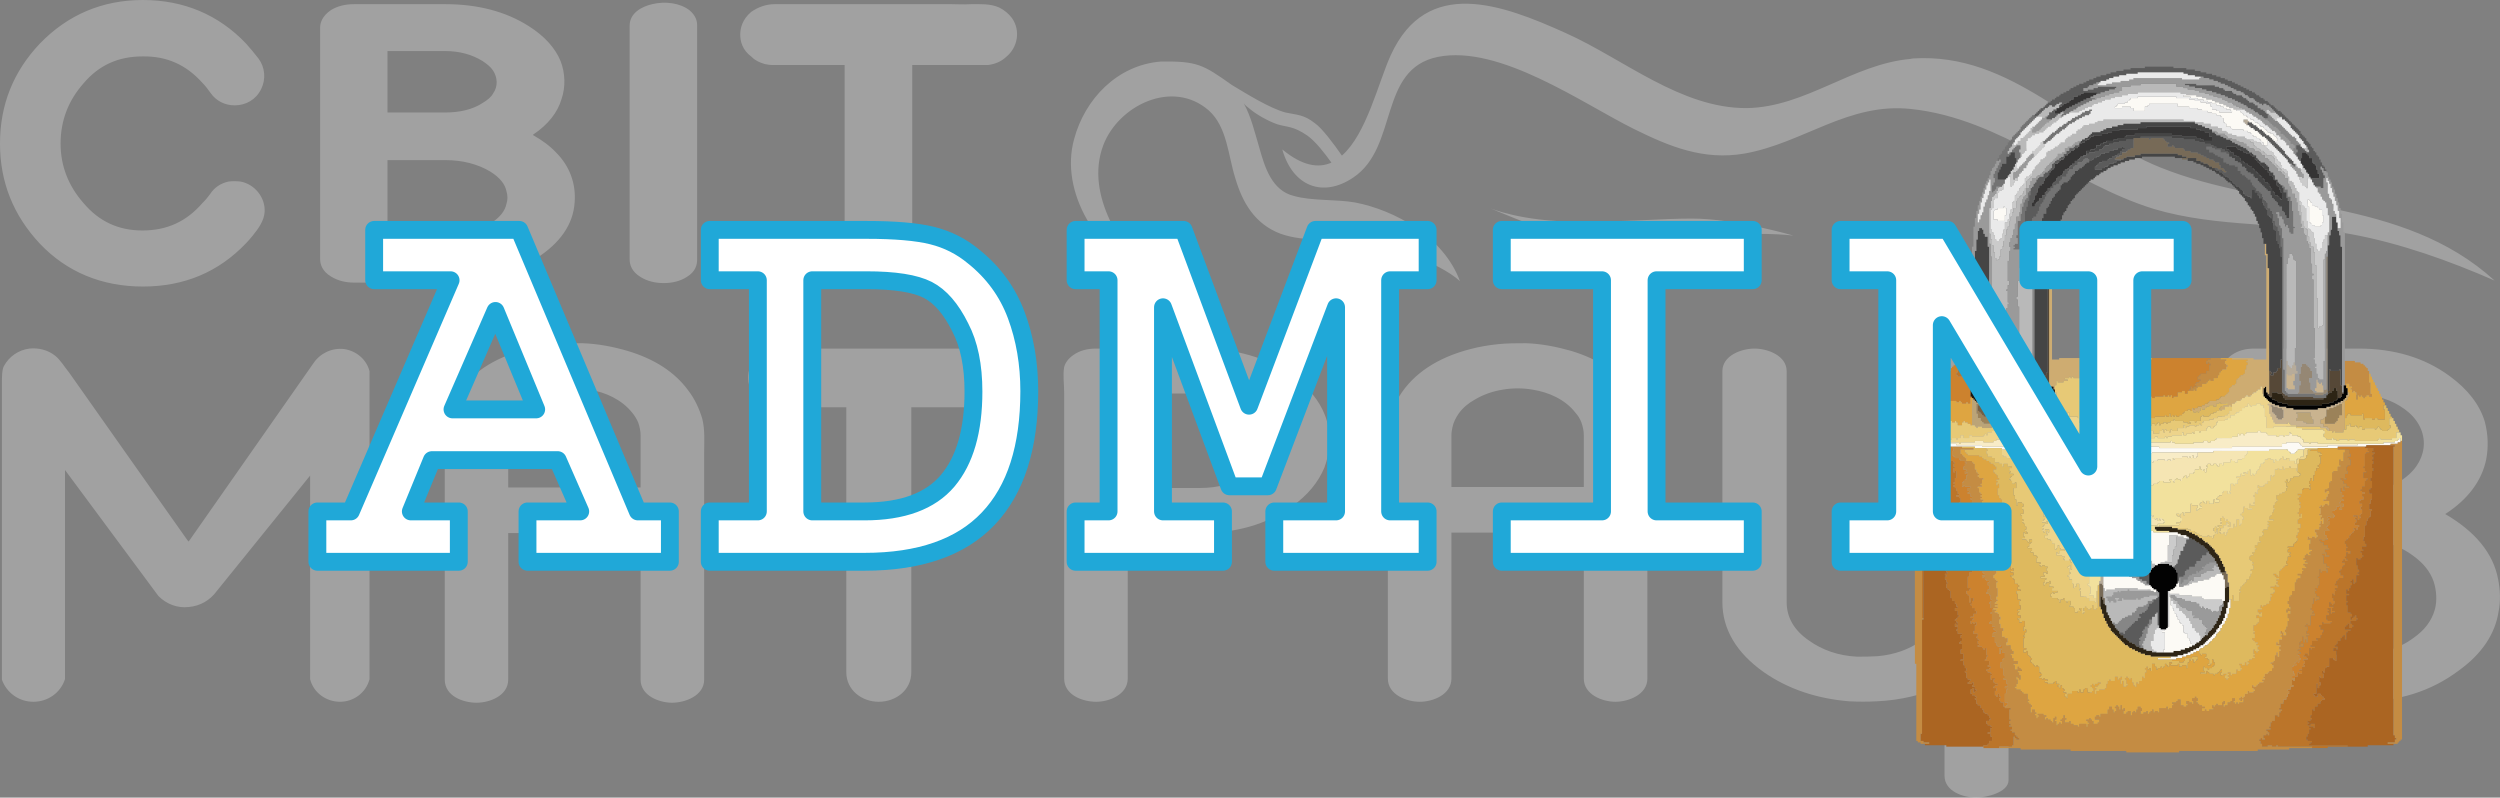 <svg xmlns="http://www.w3.org/2000/svg" shape-rendering="geometricPrecision" text-rendering="geometricPrecision" image-rendering="optimizeQuality" fill-rule="evenodd" clip-rule="evenodd" viewBox="0 0 21000 6700"><rect x="0" y="0" width="21000" height="6700" fill="#808080" stroke="none"/><g><path fill="#FEFEFE" fill-opacity=".259" d="M19808 4529c180 0 336 45 462 139 88 63 144 135 172 215 25 75 31 167 10 239-26 92-85 172-182 239-126 92-282 139-462 139h-605v-971h605zm-605-1211h609c152 0 278 39 387 119 215 155 215 419 0 579-104 79-235 118-387 118h-609v-816zm-538-20v2398c0 56 31 103 80 139 55 39 119 60 190 60h877c332 0 610-88 841-262 194-139 306-307 335-495 18-88 14-184-4-274-41-217-192-399-444-546 192-124 307-280 344-458 20-104 16-216-12-319-43-143-144-272-295-382-211-155-466-231-765-231h-877c-71 0-135 16-190 55-45 33-71 72-76 117-8 63-4 135-4 198zm-13376-3083v1965c0 43 17 102 92 147 56 35 123 51 195 51 69 0 139-16 192-51 76-45 88-104 88-147v-1965c0-35-8-80-62-127-79-63-206-80-316-53-88 20-189 75-189 180zm11473 2756c63 37 110 104 110 184v3398c0 106-194 147-270 147-112 0-268-53-268-184v-760c-177 79-365 126-568 135-76 4-155 4-235 0-272-23-511-103-714-244-231-163-349-362-349-589v-1940c0-131 159-190 270-190 110 0 270 59 270 190v1940c0 127 61 236 188 323 112 80 247 127 402 135 60 0 115 0 174-4 137-12 264-55 368-131 131-87 194-196 194-323v-1940c0-98 93-155 176-178 43-12 84-12 127-12 45 4 88 16 125 43zm740 2646v-2503c0-131 159-186 270-186 108 0 268 55 268 186v2591c0 130-156 190-268 190-102 0-245-47-266-164-8-35-4-76-4-114zm-9317-2689h-1628c-71 0-133 20-184 59-76 64-88 135-88 184 0 51 12 123 88 182 51 41 113 68 184 68h552v2226c0 152 133 248 272 248 143 0 274-96 274-248v-2226h550c72-6 135-27 184-68 72-59 90-131 90-182 0-41-10-92-51-141-51-63-123-98-202-102h-41zm-191-2893h-1486c-72 0-139 24-198 65-76 64-92 139-92 190 0 56 16 129 96 188 30 31 67 47 110 60 21 4 41 8 62 8h609v1625c0 31 10 72 47 111 24 24 59 45 92 57 43 18 92 27 147 27 72 0 135-17 188-47 78-49 94-105 94-148v-1625h638c59-8 109-29 151-68 97-79 123-222 48-327-27-36-64-67-107-88-75-34-163-28-243-28-55 4-104 0-156 0zm-4739 910v-516h485c120 0 225 29 314 84 37 25 68 49 88 80 37 57 43 133 0 192-16 31-47 55-88 80-83 55-194 80-314 80h-485zm0 400h485c145 0 272 33 378 96 80 50 125 105 137 168 10 33 10 72 0 100-12 64-57 119-137 170-106 65-233 100-378 100h-485v-634zm1417-63c-51-55-115-102-194-147v-4c126-84 206-186 239-299 35-102 31-219-8-319-45-110-135-210-268-294-194-123-429-184-701-184h-765c-76 0-139 16-194 49-76 51-92 110-92 147v1944c0 43 16 103 92 148 55 34 118 51 194 51h769c294 0 550-68 760-203 201-128 311-286 323-470 13-159-43-307-155-419zm-4210 1705c-59-47-139-67-215-59-92 12-171 67-214 147-17 29-17 100-17 139v2495c39 110 143 186 264 186 123 0 229-76 266-190v-1757l785 1059c68 68 160 103 254 92 96-8 180-57 235-133l785-971v1710c28 114 135 190 251 190 115 0 219-76 248-190v-2587c-25-98-109-170-213-186-102-12-202 35-258 119l-1040 1486-8 12-11-12s-920-1302-993-1407c-39-47-72-106-119-143zm3807 669c0-23 4-39 8-59 9-48 29-84 54-123 34-49 79-84 134-117 72-43 152-71 236-84 79-14 167-14 249 0 137 21 272 84 360 193 20 24 39 55 51 83 12 35 20 72 20 107v439h-1112v-439zm-533 80v1973c0 139 155 194 267 194 111 0 266-59 266-194v-1231h1112v1231c0 135 156 194 264 194 111 0 270-59 270-194v-1902c0-98 8-194-16-290-25-84-64-168-119-239-112-152-280-262-507-330-123-36-253-61-382-65-76 0-152 0-231 8-80 8-156 21-231 41-283 72-481 206-597 399-60 94-96 202-96 315v90zm5737 363v-793h609c151 0 282 39 386 115 72 49 119 104 144 167 26 60 30 139 8 201-21 75-72 139-152 198-104 76-235 112-386 112h-609zm-534-801v2402c0 139 155 195 270 195 108 0 264-60 264-195v-1222h609c299 0 556-72 769-223 135-96 223-205 274-327 53-139 59-303 4-442-47-121-139-235-278-335-213-147-470-223-769-223h-873c-76 0-139 16-194 55-41 29-66 63-76 100-12 68 0 143 0 215zm3576-1550s264 113 718 113c450 4 705-25 979-25 366 0 853 143 853 143s-319-43-881 17c-557 55-845 34-1055-21-215-55-614-227-614-227zm3554-1257c828-53 1370 632 2079 916 920 370 2026 239 2807 950-382-167-793-314-1206-390-550-102-1112-51-1654-211-697-214-1286-760-2039-840-529-59-907 286-1402 374-346 59-630-59-928-206-434-215-1127-710-1648-606-503 103-328 757-710 1013-255 173-509 75-597-236 168 139 303 160 413 111-55-76-131-176-202-227-123-84-168-68-256-96-76-27-174-82-231-131-16-12-35-27-47-43 63 114 92 245 131 374 45 160 104 358 290 403 149 43 360 27 515 55 330 64 741 286 880 661-174-160-614-307-849-338-219-24-450 14-660-61-215-82-319-262-379-468-59-184-67-428-222-567-307-268-761-39-886 291-163 431 184 885 374 1096-421-185-744-702-619-1148 90-335 362-621 728-650 307-4 354 25 597 197 125 75 315 194 450 231 92 20 155 16 247 90 59 40 160 175 227 272 207-180 307-618 411-845 303-660 932-427 1470-184 485 217 967 634 1521 630 493-8 888-370 1374-413 4 0 13-4 21-4zm-14049 1034c-33-4-71-4-100 0-63 13-119 49-155 105-17 24-39 51-64 75-135 156-298 231-505 231-200 0-364-75-495-231-126-143-192-311-192-499 0-194 66-362 192-505 131-155 295-227 495-227 207-4 370 72 505 223 25 25 47 55 68 84 47 68 122 104 202 104 96 0 180-49 223-137 41-83 33-182-23-257-32-41-67-84-104-125-231-243-525-366-867-366-339 0-630 123-865 366-223 235-335 515-335 840 0 323 112 603 335 841 227 239 522 360 865 360 346 0 636-121 867-364 21-23 37-39 53-60 55-67 98-131 103-202 8-121-84-235-203-256zm10172 2131c0-23 4-43 8-64 8-43 29-83 53-118 35-49 82-88 135-117 72-43 152-71 236-84 79-14 169-14 249 0 137 21 276 84 360 193 22 24 39 51 51 83 12 35 20 68 20 107v435h-1112v-435zm-534 45v1999c0 135 156 195 268 195 111 0 266-60 266-195v-1226h1112v1226c0 135 156 195 266 195 109 0 268-60 268-195v-1897c0-98 8-194-16-286-25-88-64-168-119-239-112-152-280-262-503-330-127-36-255-61-382-65-80 0-156 0-235 8-76 8-156 21-231 41-279 72-479 206-597 395-29 47-52 94-68 147-24 75-29 147-29 227z"/><g><g fill="#9B8259"><path d="M16733 3296v24h12v12h108v-12h96v12h120v-24h12v-24h-12v12h-12v12h-72v-12h-24v-36h-12v-48h-12v-12h12v-24h-12v-24h-12v12h-48v12h-36v12h12v36h12v36h-12v12h-12v12h-12v12zM19673 3392h-24v12h-24v12h-24v12h-36v12h-24v60h-12v60h84v-12h12v-12h12v-24h12v-24h24zM16613 3404h24v12h36v12h24v60h-12v12h-24v-12h-12v-12h-12v-12h-12v-12h-12v-48zm120 36h-12v-24h-36v-12h-36v-12h-24v-12h-12v12h-12v84h12v36h24v24h12v12h12v12h60v-12h12v-108zM17105 3428v24h12v24h48v-12h24v-48h12v-12h-36v12h-24v12z"/></g><g fill="#B6AB9A"><path d="M16985 2984h-12v72h12v96h-12v108h12v12h12v12h24v12h12v-12h12v-12h24v-300h-12v72h-36v12h-12v-24h-24zM16733 2996v276h12v12h60v-12h12v-12h12v-12h-12v-96h-12v-12h12v-24h12v-24h12v-192h-12v132h-12v36h-24v36h12v12h-12v12h-36v-24h-12v-108zM19277 3044h-12v24h-12v24h-12v-12h-12v-12h-12v-36h-12v108h12v12h36v-12h48v-24h-12v-48h-12zM17633 4904h24v12h12v-96h24v-12h12v-12h-36v-12h-12v48h-12v48h-12zM18881 1052v-24h12v-12h-12v-12h-36v24h12v12h12v12z"/></g><g fill="#868686"><path d="M17741 5228v12h12v12h12v24h12v12h12v12h12v12h36v12h12v-24h12v-12h12v-12h12v-12h12v-12h12v-12h12v-12h12v-12h24v-24h24v-12h-12v-24h24v-12h24v-12h12v-12h12v-24h12v-24h24v-12h12v-24h-12v12h-36v24h-12v12h-24v12h-48v12h-12v24h-12v12h-24v24h-36v12h-24v12h-24v12h-12v12h-12v12h-12v12h-24v-12zM18305 4856h12v48h12v-12h12v-24h36v-24h12v-12h24v-12h36v-24h12v12h12v-12h12v-12h24v-12h-12v-12h24v-12h12v-12h24v-12h60v-12h-12v-24h-12v-12h-12v-12h-12v-12h-12v-12h-24v24h-36v24h-12v24h-36v24h-12v24h-48v24h-24v12h-12v36h-12v12h-36zM19025 992v12h24v12h12v12h12v12h12v12h12v12h24v12h12v12h12v12h12v24h24v12h12v12h12v12h12v12h12v12h12v24h24v12h12v24h-12v48h12v12h12v-24h12v-24h-12v-36h36v-12h-12v-12h-12v-12h-12v-24h-12v-12h-24v-12h-12v-12h-12v-12h-12v-12h-12v-12h-12v-12h-12v-12h-12v-12h-12v-12h-12v-12h-12v-12h-24v-12h-12v-12h-12v-12h-12v-12h-12v-12h-12v36zM16853 3020h12v-12h12v12h24v12h-12v12h36v-24h12v-24h-12v-36h12v-24h-12v-24h24v-12h-12v-84h-12v-24h-12v-12h-12v24h-12v12h-12v24h-12v12h24v12h-12v12h-12v36h-12zM17981 5444h24v-24h-12v-12h12v-24h12v-24h12v-36h12v-48h12v-24h12v-12h12v-36h-24v36h-12v24h-24v24h-12v12h-12v12h12v12h-12v24h-12v12h-12v12h12v12h-12v36h12z"/></g><g fill="#958774"><path d="M19517 3272v24h-84v-12h-12v-12h-12v-60h-12v-36h24v-60h-12v-24h-12v-12h-12v-12h-12v-12h-36v24h-12v60h-12v60h12v36h-12v60h-12v12h144v12h72v-12h24v-12h12v-1140h-12v1116zM19073 3416h12v48h12v12h12v12h12v24h12v12h36v-12h12v-72h-12v-12h-36v-12h-36v-12h-24zM16853 3020v24h12v12h-12v12h12v24h48v12h24v-12h12v-24h-12v-48h-12v24h-36v-12h12v-12h-24v-12h-12v12z"/></g><g fill="#BBA477"><path d="M16985 3560v-12h12v-36h-12v-12h-24v-36h-12v-12h-180v-12h-36v108h-12v12h-60v-12h-12v-12h-12v-24h-24v-36h-12v-84h12v-12h-12v-12h-12v-12h-24v216h24v12h12v12h12v-12h36v12h84v-12h192v-12h48v-12zM19289 3476h12v36h-12v24h60v12h24v12h60v-36h-12v-24h-12v-36h-120zM17105 3428h-12v108h60v-24h36v-12h12v-84h-12v48h-24v12h-48v-24h-12z"/></g><g fill="#C9B38F"><path d="M19289 3464h120v36h12v24h12v36h-60v-12h-24v-12h-60v-24h12v-36h-12v-12zm-216-60h24v12h36v12h36v12h12v72h-12v12h-36v-12h-12v-24h-12v-12h-12v-12h-12v-48h-12v-12zm0-24v12h-24v12h12v72h12v24h12v24h12v24h12v12h108v-12h12v12h12v12h48v12h204v12h48v12h12v12h12v-24h-12v-12h-36v-24h-24v-36h24v-12h12v-12h12v-60h24v-12h36v-12h24v-12h24v-12h24v-12h12v-12h-24v12h-24v12h-24v12h-36v12h-36v12h-72v12h-204v-12h-60v-12h-60v-12h-36v-12h-24v-12h-12zM16949 3452v12h12v36h24v12h12v36h-12v12h156v-24h-48v-96h-24v12h-12v24h-48v-24zM19277 3140h-24v12h-36v-12h-12v120h12v12h60v-36h-12v-36h12zM19457 3296h60v-60h-12v-24h-12v12h-12v-12h-12v-24h-12v72h-12v24h12z"/></g><g fill="#CBCBCB"><path d="M19529 2180v-48h12v-24h12v-132h-24v36h-12v24h-12v48h-12v24h-24v-12h-12v-48h-12v-48h-12v-48h-12v-12h-12v-12h-12v-12h-12v-60h-12v-108h-12v-12h-12v-12h-12v-24h-12v-12h-12v36h12v60h12v72h12v48h12v12h12v12h12v60h12v48h12v36h24v48h12v108h12v276h12v252h12v-12h24v-12h12v-552zM16829 1556h-12v12h-24v12h-12v24h-12v24h-12v12h-12v12h-12v36h-12v60h-12v216h12v48h12v48h12v60h12v48h12v24h12v-12h12v-24h12v-60h12v-24h12v-48h12v-48h12v-48h12v-24h12v-48h12v-36h12v-36h12v-36h24v-60h12v-24h12v-12h12v-12h12v-12h12v-24h12v-24h12v-60h12v-12h12v-12h12v-12h12v-24h-12v12h-12v12h-24v12h-12v48h-12v12h-12v12h-12v12h-12v24h-12v24h-12v12h-12v48h-12v12h-12v60h-12v36h-12v48h-12v24h-24v60h-12v36h-12v36h-12v12h-12v12h-24v-12h-12v-36h-12v-24h-12v-24h-12v-168h12v-12h12v-72h12v-12h24v-48h12v-12h24v-12h12zM18233 5012v-12h36v12h12v12h48v12h24v12h48v12h48v12h24v24h12v12h12v-12h12v12h12v12h12v-12h12v12h24v12h12v12h12v-12h24v12h12v-12h12v-36h12v-12h12v-12h12v-24h-12v-12h-156v-12h-12v-12h-84v-12h-108v-12h-84v-24h-12v300h12v-252zM19217 1460v-24h-12v-12h-24v-12h-12v-24h-12v-24h-12v-12h-12v-12h-12v-24h-12v-12h-12v-24h-12v-12h-24v-12h-12v-12h-12v-12h-12v-12h-24v-12h-12v-12h-36v-12h-24v-12h-36v12h12v12h24v24h12v12h12v12h24v12h12v12h24v12h12v12h12v12h48v12h12v12h12v48h12v12h12v12h12v12h12v12h12v12h12v12h12v12zM18185 4724h60v-60h12v-48h12v-24h12v-84h12v-12h-72v84h-12v132h-24zM19325 1424v24h12v12h12v36h-12v-12h-24v24h12v24h12v24h24v12h12v12h12v-84h24v-12h-12v-24h-12v-12h-12v-24h-12v-12h-12v-24h-12v36zM16865 1484h24v84h12v-12h12v-24h12v-12h24v-24h-24v12h-12v-60h24v-12h12v-12h12v-12h-24v-36h-12v24h-12v24h-12v12h-12v24h-12v12h-12zM19121 1016v-24h48v-12h-24v-12h-12v-12h-12v-12h-48v-12h-12v-12h-24v36h24v12h12v12h12v12h12v12h12v12zM17069 1292h12v24h12v-12h12v-12h12v-12h12v-12h12v-12h12v-12h12v-12h12v-24h-12v-24h-12v12h-12v24h-12v12h-12v12h-12v12h-12v12h-24z"/></g><g fill="#020202"><path d="M18101 4748v12h-12v12h-12v12h-12v24h-12v108h12v12h12v12h12v12h24v12h12v12h12v300h12v12h48v-12h12v-312h24v-12h24v-12h12v-12h12v-24h12v-96h-12v-24h-12v-12h-12v-12h-12v-12h-24v-12h-96v12zM19637 3344v12h-12v12h-24v12h-36v12h-60v12h-288v-12h-48v-12h-36v-12h-24v-12h-24v-12h-12v-12h-12v-12h-12v-24h-12v-48h-12v12h-12v72h12v12h12v12h12v12h12v12h24v12h24v12h36v12h60v12h60v12h204v-12h72v-12h36v-12h36v-12h24v-12h24v-12h24v-12h12v-12h12v-24h12v-60h-12v-24h-24v72h-12v24h-12v12z"/></g><g fill="#776A57"><path d="M18329 1328v12h48v-12h72v24h36v12h24v12h36v12h12v12h24v12h48v12h36v12h12v12h24v-12h-12v-12h-12v-12h-24v-24h-12v-24h-36v-12h-12v-12h-36v-12h-24v-12h-24v-12h-24v-12h-24v-12h-60v-12h-48v-12h-12v-12h-72v-12h-12v-12h-12v12h-36v-24h12v-12h-24v-12h-12v-12h-12v-12h-108v12h-12v-12h-132v84h-24v12h-24v12h-12v12h-36v24h-24v12h-24v12h-12v12h72v-12h24v-12h72v-12h48v-12h312v12h36v12h36v12zM17645 5096v-84h12v24h12v36h12v-48h-12v-108h-12v-12h-24v192zM18665 4808v24h12v36h12v72h12v-12h24v-36h-12v-72h-12v-24h-12v12z"/></g><g fill="#564837"><path d="M17093 3056v228h-12v24h-12v24h-120v-12h-96v12h-108v-12h-12v-24h-12v-12h-12v-120h-12v-84h-12v12h-12v48h-12v-12h-12v12h-12v-12h-12v12h-24v168h-12v12h12v12h12v12h24v-60h36v12h12v12h12v12h12v24h12v12h24v12h12v12h312v-12h24v-12h12v-12h48v12h24v-12h12v-12h12v-12h12v-12h12v-12h-12v-1044h-12v876h-12v24h-12v24h-12v24h-12v-24h-12v-48h-24v-12h12v-24h-12v-36zM19061 3116v192h-12v12h12v12h24v-36h48v12h36v12h12v24h12v12h324v-12h-84v-12h-216v-12h-24v-12h-12v-12h-12v-276h-12v72h-24v24h-12v12h-24v24h-24v-12h12v-12h-12v-12zM19553 3284v24h12v-12h24v-12h12v-24h24v24h12v60h24v-12h12v-24h12v-12h-12v-60h-12v-132h-12v12h-72v-12h-12v180zM17921 4484v12h-24v36h12v12h12v-12h12v-12h24v-12h24v-36h-36v12z"/></g><g fill="#737373"><path d="M19553 3296h-12v12h-24v12h-72v-12h-228v-12h-12v-12h-12v-180h-12v-1104h-12v-84h-12v-24h-12v-60h-12v-36h-12v-12h24v36h24v24h12v36h12v24h12v-12h12v24h12v36h12v12h24v-48h12v-12h-12v-132h-12v-84h-12v-36h-24v-60h-24v-24h-12v-12h-12v24h12v36h24v48h12v24h12v144h-24v-24h-12v-24h-12v-12h-12v-36h-24v-12h-12v-24h-12v-12h-12v-12h-12v-12h-12v-24h-12v-36h-24v-12h-12v-12h-12v-12h-12v-12h-12v-12h-12v-12h-12v-12h-12v-24h-24v-12h-12v-24h-24v-12h-24v-12h-12v-24h-12v-12h-24v-24h-12v-12h-24v-12h-24v-24h-24v-12h-24v-24h-24v-12h-48v-24h-48v-12h-24v-12h-48v24h24v24h36v12h12v12h24v12h24v12h24v36h24v12h24v12h48v12h24v36h24v24h12v12h24v12h12v12h12v12h24v24h12v24h12v12h12v12h12v24h24v12h12v12h12v24h12v24h12v12h12v12h12v48h24v24h12v24h12v60h12v36h12v12h12v36h12v36h12v96h12v1224h12v12h12v12h24v12h216v12h108v-24h12zM17225 1580v24h-12v12h-12v12h-12v24h-12v24h-12v24h-12v12h-12v24h-12v36h-12v24h-12v24h-24v12h-12v24h-12v12h-12v24h-24v-24h-12v-96h12v-36h12v-48h12v-48h12v-36h-12v12h-12v48h-12v12h-12v24h-12v36h-12v60h-12v60h-24v120h-12v24h12v48h-24v12h-12v12h12v12h-12v12h60v-12h12v-24h12v-24h12v-12h12v-12h12v-36h24v-12h-24v-12h36v-12h12v-48h12v-24h12v60h-12v96h-12v1260h12v-1212h12v-36h12v-36h12v-108h12v-12h12v-48h12v-36h24v-48h12v-12h12v-24h12v-24h12v-24h12v-12h12v-24h12v-12h12v-12h12v-12h12v-36h12v-12h12v-12h36v-12h12v-12h12v-24h12v-12h12v-12h12v-24h24v-12h12v-12h24v-12h12v-12h12v-12h12v-12h24v-24h-12v-12h-24v12h-12v12h-12v12h-36v24h-24v12h-12v24h-36v12h-12v24h-12v24h-36v24h-12v12h-12v24h-24v12h-24v24zM16781 1352h12v-12h12v24h-12v24h-12v24h-12v24h-12v24h-12v36h12v36h-12v24h-12v60h12v-12h12v-12h12v-24h48v-12h12v-12h12v-36h-60v-60h12v-24h12v-24h12v-24h36v-60h24v-12h12v-24h-12v12h-12v-24h12v-24h12v-12h12v-24h12v-12h12v-24h12v-12h12v-12h12v-12h12v-24h12v-12h12v-12h12v-12h12v-12h12v-12h12v-12h12v-12h12v-12h12v-12h12v-12h12v-12h-24v-12h-12v12h-12v12h-12v12h-12v12h-12v12h-12v12h-12v12h-12v12h-12v24h-12v12h-12v12h-12v12h-12v12h-12v12h-12v24h-12v12h-12v12h-12v24h-12v12h-12v24h-12v12h-12v24h-12v12h-12v24h-12zM17945 4832v-24h12v12h12v-12h24v12h12v12h24v-12h24v-12h-24v-36h-12v-12h-24v-12h-12v-24h-12v-24h-36v-12h-12v-12h-12v-12h-12v-12h-12v-48h-24v12h-12v12h-12v12h-12v12h-12v12h-12v12h-12v24h-12v24h24v12h12v12h12v24h36v12h24v12h12v36zM17165 1184v24h24v-12h12v-12h24v-12h12v-12h12v-12h12v-12h12v-12h24v-12h12v-12h12v-12h24v-12h12v-12h12v-12h12v-12h24v-12h24v-12h12v-12h24v-12h24v-12h24v-12h36v-12h12v-24h12v-12h-24v12h-36v12h-24v12h-12v12h-24v12h-24v12h-24v12h-12v12h-24v12h-12v12h-24v12h-12v12h-24v12h-12v12h-12v12h-12v12h-24v12h-12v12h-12v12h-12v12h-12v12h-12v12zM17321 944h12v12h-12v12h-12v12h24v-12h24v-12h24v-12h12v-12h24v-12h24v-12h12v-12h24v-12h24v-12h24v-12h24v-12h24v-12h24v-12h-72v12h-24v12h-24v12h-24v12h-24v12h-24v12h-24v12h-24v12h-12v12h-24zM16901 1280h24v48h12v36h12v-24h12v-12h12v-48h-12v-24h12v-36h-36v12h-12v12h-12v12h-12z"/></g><g fill="#353434"><path d="M17465 1208v24h-12v12h-24v12h-12v12h-24v12h-12v12h-12v12h-24v24h-12v12h-24v12h-12v12h-12v12h-24v36h-12v12h-12v12h-12v12h-12v24h-12v12h-12v12h-12v24h-12v24h-12v12h-24v24h-12v36h-12v24h-12v36h-12v24h-12v36h24v-24h12v-12h12v-12h12v-24h24v-24h24v-24h12v-12h12v-24h24v-12h12v-24h12v-12h12v-12h12v-24h12v-12h24v-12h12v-12h12v-24h12v-12h24v-12h12v-12h12v-12h12v-12h24v-24h24v-12h12v-12h12v-12h24v-12h24v-36h36v-12h36v-12h12v-24h36v-12h24v-12h24v-12h60v-12h36v-12h60v-12h12v-12h72v-12h312v12h84v12h120v12h36v12h24v12h72v-36h-24v-36h-36v-12h-36v-12h-36v-12h-48v-12h-372v12h-72v12h-156v12h-60v12h-36v12h-48v12h-72v12h-24v12h-12v12h-24v12h-12v12h-24v12zM19109 1508h-12v-24h-12v-12h-24v-24h-12v-24h-24v-12h-12v-12h-12v-12h-12v-12h-12v-12h-12v-12h-12v-12h-12v-24h-24v-12h-12v-12h-36v-12h-24v-12h-24v-12h-24v-12h-12v-12h-84v24h24v12h12v12h24v24h24v12h24v12h12v24h24v12h12v12h24v12h12v12h24v12h12v12h12v12h12v12h12v12h12v12h12v12h12v12h12v12h12v24h24v12h12v24h12v12h12v24h12v12h12v24h24v12h12v12h12v12h12v-60h-12v-24h-12v-24h-12v-12h-12v-36h-12zM19337 1388h12v24h12v12h12v24h12v12h12v24h12v12h72v-36h-12v-36h-12v-36h-12v-12h-12v-12h-12v-36h-24v-24h-12v-12h-12v-12h-36v48h-12v48h12zM17297 896v12h-24v24h-12v24h48v-12h12v-12h24v-12h12v-12h24v-12h24v-12h24v-12h24v-12h24v-12h24v-12h24v-12h36v-12h24v-12h24v-12h12v-12h-120v12h-24v12h-24v12h-36v24h-24v12h-12v12h-24v12h-24v12h-12v12zM17909 4544v-12h-12v-24h-12v12h-24v12h-12v12h-12v12h-12v12h-24v12h-12v12h-12v12h-12v24h-12v12h-12v12h-12v24h-12v24h12v-12h36v-12h12v-12h12v-24h12v-12h12v-12h12v-12h12v-12h12v-12h12v-12h24v-12h12v-12z"/></g><g fill="#CEAC71"><path d="M17225 3296v-48h24v24h12v-36h12v-36h12v12h48v-12h36v-12h-24v-12h36v-12h12v12h12v-12h12v12h60v48h24v36h-12v36h12v-12h12v36h-12v12h-12v12h24v12h36v12h12v12h12v24h24v12h36v-12h-24v-12h-12v-12h24v-24h-24v-36h12v-36h12v-12h-12v-12h12v-12h-12v-24h12v-24h12v-12h12v-12h12v-24h-12v-12h24v-24h12v-12h-12v-12h12v-12h12v-12h12v-24h12v-12h24v-12h-84v-12h-360v12h-60v-852h-12v12h-12v1116zM18749 3008v12h132v12h-12v12h12v24h-12v36h-12v36h-12v12h-24v12h-12v12h-12v12h-12v36h-12v12h-24v12h-12v12h-12v36h-12v12h-12v12h-12v12h-36v12h-12v12h-24v12h-60v12h-12v12h-24v12h-24v12h-36v12h-24v12h-12v-12h-12v24h12v12h24v-12h12v12h12v-12h12v-24h12v12h24v-12h12v-12h24v-12h36v12h24v-24h24v-12h12v12h48v-12h12v24h-36v12h-24v12h-12v12h12v12h12v-12h24v-24h36v-12h12v12h12v-24h24v-12h12v-12h36v-12h12v-12h24v-12h12v-12h12v12h24v-12h12v-12h12v-12h24v-12h12v-12h24v-24h12v60h12v-48h12v-12h12v48h12v12h12v-1056h-12v-120h-12v-84h-12v96h12v876h-108v-12zM19529 3512h-12v12h-24v36h24v24h36v12h12v24h24v12h12v-12h12v12h72v-24h12v-240h12v-12h12v-24h12v-36h-12v24h-12v24h-12v12h-12v24h-12v108h-24v24h-12v24h-12v12h-12v12h-84z"/></g><g fill="#B9B9B9"><path d="M16709 1964v84h12v108h12v840h12v108h12v24h36v-12h12v-12h-12v-36h24v-36h12v-132h12v-24h-12v-12h12v-168h12v-108h12v-36h12v-12h-12v-96h-12v-12h12v-36h12v-36h-12v-168h12v-84h12v-36h-12v-36h12v-36h12v-24h12v-48h12v-48h12v-60h24v-36h12v-72h12v-36h12v-24h12v-12h12v-60h-12v24h-12v24h-12v12h-12v12h-12v12h-12v24h-12v60h-24v36h-12v36h-12v36h-12v48h-12v24h-12v48h-12v48h-12v48h-12v24h-12v60h-12v24h-12v12h-12v-24h-12v-48h-12v-60h-12v-48h-12v-48zM18581 1100h36v12h12v12h60v12h12v12h12v12h36v12h36v12h24v12h36v12h24v24h24v12h36v12h12v12h36v12h12v12h12v12h24v24h24v12h12v12h12v12h12v12h12v12h12v12h12v12h12v24h24v12h12v12h12v12h12v24h24v48h12v24h12v24h12v36h24v36h12v36h12v72h12v36h12v72h12v24h-12v12h24v48h12v12h12v48h12v24h12v36h12v132h12v84h12v12h-12v36h12v408h12v252h-12v12h12v36h12v24h-12v12h12v48h12v36h12v12h36v-156h12v-852h-12v552h-12v12h-24v12h-12v-252h-12v-276h-12v-108h-12v-48h-24v-36h-12v-48h-12v-60h-12v-12h-12v-12h-12v-48h-12v-72h-12v-60h-12v-108h-12v-12h-12v-24h-12v-24h-12v-24h-12v-12h-24v-36h-12v-24h-24v-12h-12v-12h-12v-12h-12v-12h-12v-12h-12v-12h-12v-12h-12v-48h-12v-12h-12v-12h-48v-12h-12v-12h-12v-12h-24v-12h-12v-12h-24v-12h-12v-12h-12v-24h-24v-12h-12v-12h-24v-12h-12v-12h-72v-12h-36v-12h-36v-12h-12v-12h-36v-24h-36v-12h-60v-24h-60v-12h-72v12h24v12h36v12h24v12h36v12h24zM17069 2972v-744h-12v-72h-12v-48h-24v24h-12v12h-12v12h-12v24h-12v72h-12v108h-12v132h-12v24h12v60h12v240h12v156h12v60h24v24h12v-12h36v-72zM17021 1580h24v-24h12v-36h12v-24h36v-12h12v-12h24v-12h12v-12h12v-12h12v-24h12v-12h12v-12h12v-12h12v-12h12v-12h12v-12h12v-12h12v-12h12v-24h36v-12h24v-36h24v-12h36v-12h12v-12h12v-12h24v-12h36v-12h24v-12h24v-12h12v-12h12v-12h12v-12h72v-12h24v-12h24v-12h48v-12h48v-12h48v-12h144v-12h456v-12h-96v-12h-672v12h-48v12h-24v12h-48v12h-48v12h-12v12h-12v12h-24v12h-12v24h-36v12h-12v12h-24v12h-12v12h-12v24h-36v12h-12v12h-12v12h-24v12h-12v12h-24v12h-24v12h-12v36h-12v12h-12v12h-24v24h-12v12h-12v12h-12v12h-12v24h-12v12h-12v48h-12v12h-12v12h-12v12h-12zM19205 3032h12v36h12v12h12v12h12v-24h12v-24h12v-120h12v-732h-12v-12h-12v-36h-12v-12h-24v36h-12v48h-12zM17393 944h72v-12h24v-12h24v-12h24v-12h36v-12h12v-12h36v-12h36v-12h24v-12h48v-12h36v-12h60v-12h48v-12h84v-12h360v12h48v12h84v12h48v12h36v12h48v12h24v12h36v12h36v12h24v12h24v12h36v12h72v-12h-24v-12h-24v-12h-24v-12h-12v-12h-36v-12h-24v-12h-24v-12h-36v-12h-36v-12h-36v-12h-36v-12h-48v-12h-36v-12h-60v-12h-36v-12h-60v-24h-300v12h-84v12h-72v36h-24v12h-48v12h-36v12h-36v12h-36v12h-36v12h-36v12h-24v12h-24v12h-24v12h-24v12h-24v12h-12v12h-24v12h-24zM17741 5228h24v12h24v-12h12v-12h12v-12h12v-12h24v-12h24v-12h36v-24h24v-12h12v-24h12v-12h48v-12h24v-12h12v-24h36v-12h36v-12h12v-24h-72v12h-48v12h-24v12h-24v-12h-12v12h-108v-12h-12v24h-36v-12h12v-12h-36v12h12v24h-24v-12h-24v12h-12v-12h-12v-24h-12v-12h48v-12h12v-24h36v-12h12v12h12v-12h60v-12h12v12h180v-12h-108v-12h-192v12h-72v12h-12v-24h-12v84h12v60h12v60h12v24h12v24h12v24h12zM18485 5372h12v-12h12v-12h12v-12h12v-12h-12v-12h12v-24h12v-12h-12v-12h-12v-12h-12v-12h-12v-36h-24v-12h-48v-12h12v-12h-24v-36h-36v-12h-12v-12h-36v-12h-12v-12h-12v-12h-12v-24h-24v-12h-12v-12h-24v24h24v24h24v36h24v24h24v12h12v12h12v12h12v24h24v24h12v24h12v36h24v24h12v12h24v24h12zM17285 956v12h-12v12h-12v12h-24v12h-12v12h-12v12h-24v12h-12v12h-12v12h-12v12h-12v12h-12v12h-24v12h-36v-24h12v-24h-12v12h-12v24h-12v12h-12v12h-12v12h-12v12h-12v12h-24v24h-24v24h-12v12h36v36h-12v24h12v36h12v-24h12v-12h12v-12h12v-84h12v-24h24v-12h12v-12h24v-12h36v-12h36v-12h12v-12h12v-12h12v-12h24v-12h12v-12h12v-12h24v-12h12v-12h12v-12h24v-12h-12v-12h12v-12h12v-12h-24v12zM18113 5480v-12h-24v-12h-12v-24h-12v-48h24v-60h12v-36h12v-12h24v-24h-12v-108h-12v12h-12v24h-24v60h-12v12h-12v24h-12v48h-12v36h-12v24h-12v24h-12v12h12v36h24v12h48v12zM18149 4736h72v12h24v12h24v-12h12v-12h12v-36h12v-36h12v-36h24v-36h12v-24h12v-36h24v-24h-12v12h-36v-12h-60v84h-12v24h-12v48h-12v60h-96zM17909 4580h12v36h12v12h24v24h12v12h12v12h12v12h12v36h24v12h12v36h48v-12h12v-24h-24v-24h-12v-48h-12v-36h-12v-12h-24v-24h-12v-24h-12v-36h-24v12h-24v12h-24v12h-12zM18365 4916h24v-12h24v-12h48v-12h48v-12h48v-12h12v-12h36v-12h12v-12h48v-12h-12v-24h-12v-24h-24v-12h-24v24h-12v12h12v12h-60v12h-24v12h-24v24h-60v36h-12v-12h-12v12h-12v12h-12v12h-12zM17117 980h36v12h24v-12h24v-12h12v-24h24v-12h12v-12h24v-12h24v-24h12v-12h12v-12h-24v12h-24v12h-12v12h-24v-12h-24v12h-12v12h-24v12h-12v12h-12v12h-12v12h-12v12h-12zM16901 1280v-24h12v-12h12v-12h12v-12h-24v-12h-12v24h-12v12h-12v24h-12v24h12v-12zM19349 1244v12h12v12h12v12h24v-24h-12v-24h-12v12z"/></g><g fill="#5B5B5B"><path d="M17081 968v12h36v-12h12v-12h12v-12h12v-12h12v-12h12v-12h24v-12h12v-12h24v12h24v-12h12v-12h24v-12h24v12h-12v12h-12v12h24v-12h12v-12h24v-12h24v-12h12v-12h24v-24h36v-12h24v-12h24v-12h120v12h24v-12h36v-12h36v-12h48v-12h12v-12h-156v12h-36v12h-48v12h-36v-24h36v-12h12v-12h36v-12h24v-12h36v-12h48v-12h24v-12h36v-12h48v-12h60v-12h96v-12h384v12h36v12h60v12h72v12h48v12h36v12h36v12h24v12h36v12h24v12h24v12h24v12h24v12h36v12h24v12h12v12h24v12h12v12h36v12h12v12h12v12h24v12h24v12h12v-12h24v12h24v12h12v12h12v12h12v12h12v12h12v12h12v12h12v12h24v24h24v12h12v12h12v12h12v12h12v24h12v12h12v12h12v12h12v12h12v12h12v24h12v12h12v12h12v24h12v12h12v12h12v24h12v24h-24v12h12v12h12v24h24v36h12v12h12v12h12v36h12v36h12v36h-72v12h12v24h12v24h12v12h48v12h24v-84h12v-24h-12v-24h-12v-24h-12v-24h12v12h12v24h24v-12h-12v-24h-12v-12h-12v-24h-12v-24h-12v-24h-12v-12h-12v-24h-12v-12h-12v-24h-12v-12h-12v-24h-12v-12h-12v-12h-12v-24h-12v-12h-12v-12h-12v-12h-12v-24h-12v-12h-12v-12h-12v-12h-12v-12h-12v-12h-12v-12h-12v-12h-12v-12h-12v-12h-12v-12h-12v-12h-12v-12h-12v-12h-12v-12h-24v-12h-12v-12h-12v-12h-12v-12h-24v-12h-12v-12h-12v-12h-24v-12h-12v-12h-24v-12h-12v-12h-24v-12h-12v-12h-24v-12h-24v-12h-24v-12h-24v-12h-24v-12h-24v-12h-24v-12h-24v-12h-36v-12h-24v-12h-36v-12h-36v-12h-36v-12h-48v-12h-48v-12h-48v-12h-72v-12h-108v-12h-240v12h-120v12h-60v12h-60v12h-48v12h-36v12h-48v12h-36v12h-24v12h-36v12h-24v12h-24v12h-36v12h-24v12h-24v12h-24v12h-12v12h-24v12h-24v12h-24v12h-12v12h-24v12h-12v12h-24v12h-12v12h-24v12h-12v12h-12v12h-12v12h-24v12h-12v12h-12v12h-12v12h-12v12zM18605 1412v12h12v12h24v12h24v12h12v12h12v12h24v12h12v12h12v12h12v12h12v12h12v12h12v12h24v12h12v12h12v12h12v24h12v12h24v12h24v12h12v-72h24v24h24v24h12v24h24v36h12v24h12v24h12v12h12v48h12v12h12v12h12v36h12v60h12v12h12v84h12v24h12v36h12v72h12v-84h-12v-96h-12v-36h-12v-36h-12v-12h-12v-36h-12v-60h-12v-24h-12v-24h-24v-48h-12v-12h-12v-12h-12v-24h-12v-24h-12v-12h-12v-12h-24v-24h-12v-12h-12v-12h-12v-24h-12v-24h-24v-12h-12v-12h-12v-12h-24v-12h-12v-24h-24v-36h-24v-12h-48v-12h-24v-12h-24v-36h-24v-12h-24v-12h-24v-12h-12v-12h-36v-24h-24v-24h48v12h24v12h48v24h48v12h24v-12h-12v-12h-24v-12h-24v-12h-48v-12h-24v-12h-24v-12h-48v-12h-48v-12h-36v-12h-96v-12h-96v-12h-264v12h72v12h12v-12h108v12h12v12h12v12h24v12h-12v24h36v-12h12v12h12v12h72v12h12v12h48v12h60v12h24v12h24v12h24v12h24v12h36v12h12v12h36v24h12v24h24v12h12v12h12v12h-24v-12h-12v-12h-36v-12zM18257 4760v12h12v12h12v24h12v72h12v-36h36v-12h12v-36h12v-12h24v-24h48v-24h12v-24h36v-24h12v-24h36v-24h24v-12h-12v-12h-12v-12h-12v-12h-12v-12h-24v-12h-12v-12h-24v-12h-12v-12h-24v-12h-24v12h-24v36h-12v24h-12v36h-24v36h-12v36h-12v36h-12v12h-12v12zM17525 1292v12h-24v12h-24v12h-12v12h-12v12h-24v24h-24v12h-12v12h-12v12h-12v12h-24v12h-12v24h-12v12h-12v12h-24v12h-12v24h-12v12h-12v12h-12v24h-12v12h24v-24h24v-12h24v-24h12v-12h12v-24h36v-24h12v-24h12v-12h36v-24h12v-12h24v-24h36v-12h12v-12h12v-12h24v12h12v12h24v-12h12v-12h24v-12h24v-12h12v-12h36v-12h36v-12h36v-12h36v-12h36v-12h12v12h12v12h-24v12h-12v24h-24v12h-24v12h-24v12h-24v12h-12v12h-48v12h-24v12h-12v12h-12v12h-12v24h60v-12h24v-12h24v-12h12v-12h36v-12h24v-12h36v-12h-48v-12h12v-12h24v-12h24v-24h36v-12h12v-12h24v-12h24v-72h-60v12h-60v12h-48v12h-36v12h-36v12h-12v12h-12v12h-24v12h-36v12h-48v12zM18089 5036v24h-12v12h-24v24h-12v24h-12v12h-12v12h-24v12h-24v24h12v12h-24v24h-24v12h-12v12h-12v12h-12v12h-12v12h-12v12h-12v12h-12v24h-12v-12h-36v12h12v12h24v24h24v12h12v12h12v12h24v12h24v12h12v12h24v12h12v-24h-12v-36h12v-12h-12v-12h12v-12h12v-24h12v-12h-12v-12h12v-12h12v-24h24v-24h12v-36h24v-24h24v-24h12v-12h12v108h12v-240h-12v12h-12v12zM17225 1580h-24v24h-12v12h-12v24h-24v24h-24v24h-12v12h-12v12h-12v24h-24v-36h12v-24h12v-36h12v-24h12v-36h12v-24h24v-12h12v-24h12v-24h12v-12h12v-12h12v-24h12v-12h12v-12h12v-12h12v-36h24v-12h12v-12h12v-12h24v-12h12v-24h24v-12h12v-12h12v-12h24v-12h12v-12h24v-12h12v-12h-36v12h-12v12h-36v24h-24v24h-24v24h-24v12h-12v12h-24v12h-12v12h-12v12h-12v36h-12v12h-12v12h-12v12h-24v12h-12v24h-36v12h-12v12h-12v24h-12v12h-12v24h-12v12h-12v60h-12v48h-12v48h-12v36h-12v96h12v24h24v-24h12v-12h12v-24h12v-12h24v-24h12v-24h12v-36h12v-24h12v-12h12v-24h12v-24h12v-24h12v-12h12v-12h12zM19049 956h-12v-12h-12v-12h-12v-12h-24v-12h-24v-24h-24v-12h-12v-12h-36v-12h-12v-12h-12v-12h-24v-12h-12v-12h-48v-12h-24v-12h-12v-12h-60v-12h-12v-12h-36v-12h-36v-12h-156v-12h-96v12h36v12h48v12h60v12h36v12h48v12h36v12h36v12h36v12h24v12h36v12h24v12h24v12h24v12h24v12h24v12h12v12h24v12h24v12h12v12h24v12h12v12h24v12h12v12h36zM19049 1184h12v12h12v12h12v12h12v12h12v12h12v12h12v12h12v12h12v12h12v12h12v12h12v12h12v12h12v24h12v12h24v12h12v12h12v-24h-12v-24h-12v-12h-12v-12h-12v-12h-12v-12h-12v-12h-12v-24h-12v-12h-12v-12h-12v-12h-12v-12h-12v-12h-12v-12h-12v-12h-12v-12h-12v-12h-12v-12h-12v-12h-24v-12h-12v-12h-12v-12h-12v-12h-24v-12h-12v-12h-12v-12h-24v-12h-12v-12h-36v24h12v12h12v12h24v12h12v12h24v12h12v12h12v12h12v12h24v12h12v12h12zM18053 4904v-84h-24v12h-24v-12h-12v-12h-24v12h-12v-12h-12v36h24v24h24v12h36v24zM19325 1352v-24h12v-48h36v-12h-12v-12h-12v-12h-12v-12h-12v-12h-36v36h12v24h-12v36h12v24h12v12zM17705 4796v-24h12v-24h12v-24h12v-12h12v-24h-24v12h-12v-12h-12v24h-12v24h-12v24h-12v36zM17189 980v24h48v-12h24v-12h12v-12h12v-12h-24v-24h12v-12h-24v12h-12v12h-24v24h-12v12z"/></g><g fill="#2D2415"><path d="M18689 4940v108h-12v48h-12v36h-12v36h-12v24h-12v24h-12v24h-12v12h-12v24h-12v12h-12v12h-12v12h-12v24h-24v12h-12v12h-12v12h-12v12h-12v12h-24v12h-12v12h-24v12h-24v12h-36v12h-36v12h-60v12h-180v-12h-48v-12h-24v-12h-36v-12h-24v-12h-12v-12h-24v-12h-24v-12h-12v-12h-12v-12h-24v-24h-24v-12h-12v-24h-12v-12h-12v-12h-12v-24h-12v-12h-12v-24h-12v-24h-12v-24h-12v-24h-12v-60h-12v-12h-12v-36h-12v-24h-12v108h12v36h12v36h12v24h12v24h12v24h12v12h12v24h12v12h12v12h12v12h12v12h12v12h12v12h12v12h12v12h12v12h12v12h24v12h12v12h24v12h24v12h24v12h24v12h36v12h48v12h228v-12h48v-12h36v-12h24v-12h24v-12h24v-12h24v-12h12v-12h24v-12h12v-12h12v-12h12v-12h12v-12h12v-12h12v-12h12v-12h12v-12h12v-24h12v-12h12v-24h12v-12h12v-24h12v-24h12v-36h12v-48h12v-48h12v-132h-24v12zM19553 3308v12h-12v24h-24v12h-324v-12h-12v-24h-12v-12h-36v-12h-48v36h-12v12h12v12h24v12h24v12h36v12h48v12h288v-12h60v-12h36v-12h24v-12h12v-72h-12v-24h-24v24h-12v12h-24v12zM18221 4472h72v12h24v12h48v12h24v12h24v12h24v12h12v12h24v12h12v12h24v12h12v12h12v12h12v12h12v24h12v12h12v12h12v12h12v24h12v24h12v24h12v24h12v24h36v-48h-12v-24h-12v-24h-12v-24h-12v-24h-12v-12h-12v-12h-12v-24h-12v-12h-12v-12h-12v-12h-12v-12h-12v-12h-24v-12h-12v-12h-12v-12h-24v-12h-12v-12h-24v-12h-24v-12h-24v-12h-24v-12h-72v-12h-48v-12h-144v24h12v12h108z"/></g><g fill="#FCFAF5"><path d="M16181 3740h168v12h240v12h228v12h312v12h240v12h60v12h84v12h72v12h36v12h24v12h120v-12h36v-12h24v-12h96v-12h156v-12h516v-12h468v-12h156v12h12v12h12v12h36v-12h12v-12h12v-12h60v-12h276v-12h240v-12h204v-12h60v-12h24v-36h-12v12h-12v12h-24v12h-96v12h-216v12h-252v12h-216v-12h-12v-12h-12v-12h-108v12h-36v24h-420v12h-612v-12h-216v-12h-132v-12h-12v-12h-36v-12h-108v12h-36v24h-636v12h-312v-12h-216v-12h-204v-12h-72v-24h-36v-24h-12v48h12v12h60zM19013 1220h36v-48h-12v-12h-12v-12h-24v-12h-12v-12h-12v-12h-12v-12h-24v-12h-12v-12h-24v-12h-12v-12h-24v-12h-12v-12h-12v-24h36v12h12v12h24v12h12v12h24v12h12v12h12v12h24v12h12v12h12v12h12v12h24v12h12v12h12v12h12v12h36v-24h-12v-12h-12v-12h-12v-12h-24v-12h-24v-12h-12v-12h-12v-12h-12v-12h-24v-12h-12v-12h-12v-12h-24v-12h-12v-12h-24v-12h-24v-12h-12v-12h-24v-12h-12v-12h-12v-12h-36v-12h-24v-12h-36v-12h-24v-12h-24v-12h-36v-12h-36v-12h-24v-12h-48v-12h-36v-12h-48v-12h-108v12h60v12h60v12h48v12h36v12h36v12h36v12h36v12h24v12h24v12h36v12h12v12h-108v-12h-24v-12h-36v-24h-12v-24h-36v-12h-48v-12h-48v-12h-48v-12h-108v-12h-324v12h-60v12h-12v12h-12v12h-24v12h-60v12h-12v12h-12v12h60v-12h72v12h24v24h96v-36h24v-12h12v-12h240v24h96v12h72v12h36v12h48v12h36v12h36v12h36v12h12v12h12v36h12v12h12v24h36v12h12v12h96v12h36v12h24v12h12v12h12v12h24v12h24v12h12v12h12v12h12zM17753 4688v24h-12v12h-12v24h-12v24h-12v36h-12v12h-24v120h12v24h12v-12h72v-12h192v12h108v12h24v12h24v-24h-24v-12h-12v-12h-12v-12h-48v-12h-12v-12h-24v-12h-24v-12h-12v-12h-36v-12h-24v-12h-12v-12h-24v-24h-24v-12h-48v-12h-24v-48h12v-12h12v-12h12v-24h12v-12h12v-12h12v-12h12v-12h12v-12h12v-12h12v-12h12v-12h24v-12h12v-12h24v-12h24v-12h24v36h12v24h12v24h24v12h12v36h12v48h12v24h24v12h24v-12h24v-12h36v-12h24v-132h12v-84h72v12h48v12h36v-12h-12v-12h-48v-12h-24v-12h-204v-12h-60v12h-12v24h-24v12h-36v12h-24v12h-12v12h-24v12h-12v12h-24v12h-12v12h-12v12h-12v12h-12v12h-12v12h-12v24h-12v12h-12v12zM18293 4892v12h-12v24h-12v12h-12v12h-24v12h-12v24h84v12h108v12h84v12h12v12h156v12h24v-180h-12v-36h-12v-12h-48v12h-12v12h-36v12h-12v12h-48v12h-48v12h-48v12h-24v12h-48v12h-36v-36zM18209 5264v12h-12v12h-12v12h-24v12h24v144h-12v24h84v-12h60v-12h36v-12h36v-12h24v-24h-12v-24h-12v-24h-12v-36h-24v-12h-12v-60h-12v-12h-12v-12h-12v-24h-12v-24h-12v-24h-12v-24h-12v-24h-12v-24h-12v-72h-12v252zM19385 1736h12v132h12v12h12v12h24v12h48v-12h12v-24h12v-60h-12v-48h-24v-12h-12v-12h-24v-12h-24v-24h-12v-12h-12v-12h-12zM18233 5516v12h-108v12h156v-12h48v-12h36v-12h36v-12h24v-12h24v-12h24v-12h12v-12h24v-12h12v-12h24v-12h12v-12h12v-12h12v-12h12v-12h12v-12h12v-24h12v-12h12v-12h12v-24h12v-24h12v-12h12v-24h12v-24h12v-36h12v-48h12v-72h-12v24h-12v48h-12v48h-12v36h-12v24h-12v24h-12v12h-12v24h-12v12h-12v24h-12v12h-12v12h-12v12h-12v12h-12v12h-12v12h-12v12h-12v12h-12v12h-24v12h-12v12h-24v12h-24v12h-24v12h-24v12h-36v12h-48v12zM16829 1748h-48v12h-24v12h-12v72h36v12h60v-48h12v-60h-12v-12h-12z"/></g><g fill="#F8ECC7"><path d="M16229 3716v12h204v12h216v12h312v-12h636v-24h36v-12h108v12h36v12h12v12h132v12h216v12h612v-12h420v-24h36v-12h108v12h12v12h12v12h216v-12h252v-12h-336v-12h-60v12h-12v-12h-48v-24h-12v-12h-12v-12h-24v-12h-48v-12h-12v-12h-12v24h-36v12h-12v-12h-36v12h-24v-12h-72v-12h-12v-12h-48v-12h-24v12h-96v12h-12v12h-12v-12h-24v12h-12v-12h-12v24h-48v12h-132v12h-12v12h-36v12h-24v-12h-36v12h-84v12h-156v-12h-24v-12h-12v12h-288v-12h-72v-12h-120v-24h-12v-12h-36v12h-60v-12h-60v12h-108v12h-12v-12h-12v12h-84v-12h-24v12h-12v-12h-60v-12h-180v-12h-12v12h-24v-12h-12v12h-48v12h-84v12h-96v12h-48v12h-24v12h-84v-12h-72v12h-120v12h-12v-12zM18461 3800h-384v12h-156v12h-96v12h-24v12h-36v12h-120v-12h-24v-12h-36v-12h-72v-12h-84v-12h-60v-12h-240v-12h-132v12h72v12h-12v24h132v12h132v12h72v12h36v12h48v12h48v24h12v-12h12v12h24v12h12v12h36v12h36v12h36v12h24v-48h12v24h72v-12h24v12h12v-12h24v-24h24v12h24v-12h-12v-12h24v-24h12v12h12v24h12v-12h24v-12h24v12h12v-24h60v12h12v-12h36v-12h60v12h24v-12h24v12h12v-24h12v12h12v-12h60v-12h48v12h12v-12h12v12h12v-24h12v24h24v-12h12z"/></g><g fill="#F5E5B3"><path d="M18881 3788h-288v12h-132v36h-12v12h-24v-24h-12v24h-12v-12h-12v12h-12v-12h-48v12h-60v12h-12v-12h-12v24h-12v-12h-24v12h-24v-12h-60v12h-36v12h-12v-12h-60v24h-12v-12h-24v12h-24v12h-12v-24h-12v-12h-12v24h-24v12h12v12h-24v-12h-24v24h-24v12h-12v-12h-24v12h-72v-24h-12v48h-24v-12h-36v-12h-36v-12h-36v-12h-12v-12h-24v-12h-12v12h-12v-24h-48v-12h-48v-12h-36v-12h-72v-12h-132v-12h-132v-24h12v-12h-72v-12h-48v36h72v24h108v12h48v12h24v12h48v12h36v12h24v12h48v12h12v-12h24v12h12v12h48v12h24v12h12v24h12v-24h12v12h12v12h12v12h-12v12h36v12h24v12h12v48h12v-24h24v12h-12v12h12v24h24v-12h36v-12h-12v-24h12v-12h12v12h48v-24h36v12h36v12h-24v24h12v12h12v12h-12v12h24v-60h12v12h12v12h-12v12h12v12h12v-24h12v-12h12v-12h-12v-12h-12v12h-12v-24h12v-24h36v-12h12v12h12v12h12v12h-12v12h12v24h24v-12h-12v-12h12v-12h24v12h-12v12h24v-12h24v-24h12v12h12v12h-12v12h12v12h12v12h24v-12h36v-12h12v-12h36v12h60v-12h-12v-12h24v12h12v12h12v-24h12v-12h12v12h24v12h12v-24h12v-12h12v-12h12v24h12v-12h12v-24h36v-12h12v-24h36v-24h12v24h12v12h12v-12h12v24h12v-36h12v-12h-12v-12h12v-12h24v12h24v-12h24v12h12v12h12v-24h24v12h12v-24h60v-24h12v12h24v12h24v-24h36v-12h24v-24h12v-12h12zM18005 4316h-36v12h12v12h12v24h-12v-12h-12v24h12v24h-24v12h12v24h-48v24h24v-12h36v-12h24v-12h48v-12h72v-12h48v-12h12v-12h-12v-12h-12v-12h-24v12h12v12h-24v-24h-12v12h-12v-12h-24v-12h12v-12h-48v-12h-24v-12h-12z"/></g><g fill="#454545"><path d="M17549 1352v12h-24v12h-12v12h-12v12h-12v12h-24v12h-12v12h-24v24h-12v12h-12v12h-12v24h-12v12h-12v12h-36v12h-12v12h-12v36h-12v12h-12v12h-12v12h-12v24h-12v12h-12v24h-12v24h-12v24h-12v12h-12v48h-24v36h-12v48h-12v12h-12v108h-12v36h-12v36h-12v984h24v36h12v24h-12v12h24v48h12v24h12v-24h12v-24h12v-24h12v-876h12v-72h12v-12h12v-72h12v-72h12v-48h12v-48h12v-36h12v-24h12v-24h12v-36h12v-24h12v-12h12v-24h12v-24h12v-12h12v-24h12v-12h12v-12h12v-24h12v-12h12v-12h12v-12h12v-12h12v-12h12v-12h12v-12h12v-12h12v-12h12v-12h12v-12h24v-12h12v-12h12v-12h24v-12h12v-12h24v-12h24v-12h12v-12h24v-12h24v-12h36v-12h24v-12h36v-12h36v-12h48v-12h60v-12h276v12h96v-12h-36v-12h-36v-12h-312v12h-48v12h-72v12h-24v12h-24v12h-36v12h-24v12h-36v12h-12v12h-24v12h-24v12h-60v-24h12v-12h12v-12h12v-12h24v-12h48v-12h12v-12h24v-12h24v-12h24v-12h24v-24h12v-12h24v-12h-12v-12h-12v12h-36v12h-36v12h-36v12h-36v12h-36v12h-12v12h-24v12h-24v12h-12v12zM19061 3116h12v12h12v12h-12v12h24v-24h24v-12h12v-24h24v-72h12v-864h-12v-72h-12v-36h-12v-24h-12v-84h-12v-12h-12v-60h-12v-36h-12v-12h-12v-12h-12v-48h-12v-12h-12v-24h-12v-24h-12v-36h-24v-24h-12v-24h-24v-24h-24v72h-12v-12h-24v-12h-24v-12h-12v-24h-12v-12h-12v-12h-12v-12h-24v-12h-12v-12h-12v-12h-12v-12h-12v-12h-12v-12h-12v-12h-24v-12h-12v-12h-12v-12h-24v-12h-24v-12h-12v-12h-24v-12h-24v-12h-12v-12h-36v-12h-24v-12h-36v-24h-72v24h48v12h24v12h36v12h24v12h24v12h24v12h24v12h24v12h12v12h24v12h12v12h24v12h12v12h12v12h12v12h24v12h12v12h12v12h12v12h12v12h12v12h12v24h12v12h12v12h12v12h12v24h12v12h12v24h12v12h12v24h12v12h12v24h12v24h12v36h12v24h12v36h12v36h12v48h12v48h24v84h12v120h12zM19553 2060v1224h12v-180h12v12h72v-12h12v132h12v-1164h-12v-96h-12v-36h-12v-72h-12v-48h-36v108h-12v48h-12v84zM16601 3236v-96h24v-12h12v12h12v-12h12v12h12v-48h12v-12h12v84h12v-1092h-12v-84h-24v-24h-12v-36h-12v-12h-24v24h-12v72h-12v96h-12v1128zM19109 1508v12h12v36h12v12h12v24h12v24h12v60h-12v-12h-12v-12h-12v-12h-24v-24h-12v-12h-12v-24h-12v-12h-12v-24h-12v-12h-24v-24h-12v-12h-12v-12h-12v-12h-12v-12h-12v-12h-12v-12h-12v-12h-12v-12h-12v-12h-24v-12h-12v-12h-24v-12h-12v-12h-24v-24h-12v-12h-24v-12h-24v-24h-24v-12h-12v-12h-24v-24h84v12h12v12h24v12h24v12h24v12h36v12h12v12h24v24h12v12h12v12h12v12h12v12h12v12h12v12h12v12h24v24h12v24h24v12h12v24h12zm-1632-324v12h-12v12h24v-12h24v-12h12v-12h24v-12h12v-12h24v-12h72v-12h48v-12h36v-12h60v-12h156v-12h72v-12h372v12h48v12h36v12h36v12h36v36h24v36h-72v-12h-24v-12h-36v-12h-120v-12h-84v-12h-312v12h-72v12h-12v12h-60v12h-36v12h-60v12h-24v12h-24v12h-36v24h-12v12h-36v12h-36v24h24v-12h48v-12h36v-12h24v-12h12v-12h12v-12h36v-12h36v-12h48v-12h60v-12h60v-12h60v-12h264v12h96v12h96v12h36v12h48v12h48v12h24v12h24v12h48v12h24v12h24v12h12v36h24v12h24v24h24v12h24v12h12v24h24v12h12v24h12v12h24v12h24v24h12v12h24v24h12v12h12v12h12v12h12v12h12v12h12v12h12v12h24v36h12v24h12v12h12v12h12v12h12v24h12v12h24v36h12v12h12v24h12v24h24v-144h-12v-24h-12v-48h-24v-36h-12v-24h-12v-12h-12v-12h-12v-24h-24v-36h-12v-24h-24v-12h-12v-36h-12v-12h-12v-12h-12v-12h-36v-12h-12v-12h-12v-12h-12v-24h-24v-12h-12v-12h-24v-12h-12v-12h-12v-12h-24v-12h-24v-12h-24v-12h-24v-12h-24v-12h-12v-12h-36v-12h-24v-12h-24v-12h-36v-12h-12v-12h-24v-24h-24v-12h-36v-12h-24v-12h-36v-12h-24v-12h-456v12h-144v12h-48v12h-48v12h-48v12h-24v12h-24v12h-72v12h-12v12h-12v12h-12v12h-24v12h-24v12h-12zM16937 1376v-48h-12v-48h-36v24h-12v12h-24v60h-36v24h-12v24h-12v24h-12v60h72v-12h12v-24h12v-12h12v-24h12v-12h12v-24h12v-24z"/></g><g fill="#E7C976"><path d="M18293 4436v12h72v12h24v12h24v12h24v12h24v12h12v12h24v12h12v12h12v12h24v12h12v12h12v12h12v12h12v12h12v24h12v12h12v12h12v24h12v24h12v24h12v24h12v36h12v24h12v72h12v144h24v-36h12v48h48v-72h12v-12h-12v-12h12v-24h12v-12h12v-12h12v-12h12v-24h24v-24h12v-24h12v-24h-12v-12h24v-36h-12v-12h12v-12h-12v-12h-12v-12h-12v-24h12v-12h24v-12h-12v-12h24v-24h12v-12h-12v-24h24v-24h24v-12h-12v-36h24v-12h12v-24h-12v-12h12v-12h36v-24h12v-12h-12v-12h12v-12h-12v-12h48v-12h-36v-24h12v-12h12v-24h12v-24h12v-12h-12v-24h12v-24h12v-12h12v-12h-12v-36h24v-12h24v-12h24v-12h12v-24h12v-12h-12v-36h-12v-12h12v-12h12v24h12v-12h12v-24h24v-12h48v-12h12v-12h-12v-12h-12v-12h-12v-24h-48v-12h-12v12h-36v12h-12v-24h-12v24h-24v-12h-12v12h-24v48h-12v12h-12v-12h-12v48h-24v24h-24v12h-12v12h-36v-12h-12v24h12v12h-12v36h-12v-12h-12v24h-12v12h12v48h-12v12h12v12h-36v-12h-12v36h24v12h-36v-12h-24v-12h-12v48h-12v12h-12v12h12v12h12v24h-12v36h-12v12h-12v-48h-24v60h-12v-24h-12v36h-36v12h-12v24h-12v24h-12v-24h-12v12h-24v-12h-12v-12h12v-24h24v-24h24v-24h12v12h12v12h-12v12h24v-36h-12v-12h-12v-12h-12v12h-12v-24h-12v-12h-12v12h-12v24h12v12h-12v12h12v12h-36v12h12v12h-24v-12h-12v12h-12v24h12v12h12v-24h12v36h-24v12h-12v24h-12v-12h-24v-12h-12v12h-48v-12h-24v-12h-24v-12h-12v-12h-36v-12h-24v-12zM17621 4964h-12v96h-12v-12h-48v-24h-24v-12h-48v-48h-12v-12h12v-12h-12v-36h-24v24h-12v12h-12v-36h-12v-36h-24v-24h-12v-12h12v-12h12v-12h-12v-36h-12v-12h12v-12h12v36h12v-60h-12v-24h-12v12h-36v-12h-12v-12h12v-12h-24v-12h-48v-24h12v12h12v-24h48v-12h-36v-12h-12v-24h-12v24h-12v12h-12v-48h-24v-24h-12v-12h-24v-12h-24v-24h24v-12h-12v-24h12v12h12v-24h-36v24h-12v-12h-12v-12h12v-12h-12v-12h12v-12h12v-12h24v-24h-12v12h-36v-12h12v-12h12v-12h12v-24h-12v12h-12v-36h12v12h12v-24h-12v-12h12v-12h-24v12h-12v-24h-12v12h-12v-24h36v-12h-12v-12h-12v-24h-12v-12h-12v-12h-12v-12h-12v-12h12v-24h-12v-24h-36v-12h48v-12h-36v-24h-12v-12h12v-84h-12v12h-36v-24h12v-12h12v12h12v-12h12v-24h-60v-12h-36v-12h-12v-12h-48v-12h-12v-12h-48v-12h-24v-12h-12v-60h-132v12h12v12h-12v24h12v24h36v12h24v36h36v12h24v24h12v-24h36v24h36v12h-24v24h12v12h-12v12h36v12h-12v12h-12v12h-12v12h12v12h12v24h24v-12h12v48h-24v60h12v36h12v48h12v-24h36v12h12v24h-12v24h12v36h-24v12h12v36h12v12h-12v12h12v12h12v24h12v24h-12v12h12v12h12v12h-24v-12h-12v36h12v12h-24v12h36v12h12v12h12v-24h24v24h-12v12h-12v24h-12v12h36v24h-12v12h24v24h24v12h12v12h-12v36h36v12h-12v12h12v12h12v-12h24v12h24v12h-12v24h12v24h-12v-12h-24v24h12v12h-36v12h48v12h-12v24h-12v24h12v-12h12v-12h24v-12h12v24h-12v24h36v12h-12v24h48v12h-24v12h-12v-12h-12v12h-12v24h12v12h48v12h12v24h12v-24h24v-12h12v24h12v12h12v-12h24v36h-12v12h36v12h12v36h24v-12h24v-12h-12v-12h24v48h12v-12h12v-12h-12v-24h12v-12h12v12h12v12h24v-12h12v-24h12v36h24v-12h12zM17261 3296h12v36h-12v12h-12v12h-12v120h24v-12h12v12h12v-12h48v-12h24v24h12v-12h12v36h72v12h12v36h36v12h12v-12h12v24h24v12h12v-24h24v12h84v12h12v-12h24v24h12v-12h96v12h24v-12h12v12h72v36h24v-12h-12v-12h60v12h24v-12h24v12h48v24h48v-24h24v-12h12v24h12v-24h12v12h24v12h12v-24h12v12h48v-24h48v-24h12v24h12v-12h24v-12h48v12h12v-12h24v-12h12v12h12v-24h12v-12h48v-12h36v-12h36v-12h60v-12h24v-12h12v-24h24v-36h-12v-12h-12v12h-36v24h-24v12h-12v-12h-12v12h-24v12h-24v12h-24v12h-12v12h-48v-12h-12v12h-12v36h-36v12h-12v-12h-48v12h12v12h-24v-12h-36v-12h-72v-12h-12v12h-24v12h-24v12h-12v-12h-24v12h-24v12h-12v-24h-12v12h-12v12h-12v-12h-24v12h-24v-12h-24v-24h-24v-12h-24v12h-12v-12h-24v12h-12v-24h-108v-12h-36v-12h-24v12h-24v-12h-12v-12h-24v12h-12v-12h-12v-12h-12v12h-12v-12h-36v24h-12v-36h-12v12h-24v-24h-12v-12h-48v-12h-12v-24h12v-24h12v-12h-12v-12h-24v-12h12v-12h12v-36h-12v12h-12v-36h12v-36h-24v-48h-60v-12h-12v12h-12v-12h-12v12h-36v12h24v12h-36v12h-48v-12h-12v36h-12zM16181 3500v12h-12v12h-12v24h-12v24h-12v24h-12v24h-12v12h36v48h72v-12h24v12h12v-12h24v12h12v-24h12v24h72v12h24v-12h36v12h12v-12h24v-24h24v24h48v-24h24v12h96v-12h12v-12h12v12h12v-24h36v-12h72v-12h60v-12h72v-12h12v-12h-24v12h-192v12h-84v-12h-36v12h-12v-12h-12v-12h-36v-12h-24v-12h-24v-12h-12v12h-12v24h-36v-24h-12v-12h-12v12h-24v-12h-24v12h-60v12h-48v-12h-36v-72h-12v12h-12v12zM19289 3584v12h48v12h180v12h12v24h-12v24h12v12h12v12h48v-12h12v12h24v12h24v-12h72v12h12v-12h48v12h192v-12h12v-12h12v12h96v-12h36v-48h24v-24h-12v-24h-12v-24h-12v-24h-12v-24h-36v60h12v24h-12v12h-12v12h-48v-12h-12v-12h-12v-12h-12v12h-12v12h-12v-12h-84v12h-24v-24h-24v12h-12v-12h-12v-12h-12v12h-36v-24h-12v12h-24v36h-24v24h-72v-12h-12v12h-12v-12h-36v-12h-12v-12h-48v-12z"/></g><g fill="#CC822E"><path d="M19277 5696v-12h24v-36h12v12h24v-24h-24v-12h24v-24h24v-12h-12v-12h12v-24h-12v-12h36v-12h-12v-12h-24v-12h12v-12h24v12h12v-60h12v12h12v-12h24v-12h-36v-12h12v-36h48v-12h-12v-12h36v-24h12v-24h12v-24h-24v-24h-12v-12h24v-24h12v12h60v-12h12v-12h-36v-12h-12v-36h24v-24h-12v-12h12v-12h-12v-12h24v48h12v-12h24v-12h-24v-24h12v-12h-36v-36h12v12h12v12h12v-12h12v-24h-12v-24h-12v-36h12v12h12v-36h12v-12h-12v-12h24v-24h-24v-12h12v-24h12v-12h12v-12h36v-24h-24v-24h-12v-12h12v-12h12v-24h12v-12h12v-24h-24v-12h12v-12h12v12h24v-12h-12v-12h-12v-12h12v-36h12v12h24v-24h-36v-24h12v-12h-12v-24h-12v-24h12v-12h12v-12h12v-24h12v-12h12v-12h12v-12h12v-12h-12v-12h24v12h12v-24h12v-12h-36v-24h12v-24h-12v-12h12v-12h-24v-12h36v36h12v-12h12v-12h-12v-12h12v-12h12v-36h-12v-24h12v-24h-24v-24h12v-12h24v-24h-12v-24h24v-12h-24v-12h-12v-12h12v-24h24v-48h12v-12h12v-12h-36v-48h24v-12h-12v-24h-12v-12h12v-108h12v-12h24v-12h-12v-24h-24v-12h-228v24h96v36h12v24h-24v12h12v12h12v48h-24v12h-12v36h12v24h-24v36h12v12h-24v-12h-24v12h12v12h12v24h24v24h24v12h-36v-12h-12v24h12v12h-24v-24h-12v36h12v24h12v12h-12v24h12v12h-24v12h-12v12h36v24h-12v24h-24v-12h12v-24h-12v12h-24v24h-12v12h-24v24h12v12h12v12h-12v12h-24v-12h-24v12h12v12h-12v12h12v36h-12v12h-12v12h12v12h12v12h-36v36h12v24h12v12h-24v12h-24v-12h-24v12h12v12h24v24h36v24h12v12h-36v24h12v24h24v12h-36v-24h-24v12h12v72h24v24h24v12h-24v12h12v24h-12v-12h-36v12h-12v-24h-12v60h-12v12h12v60h-12v24h-24v12h12v12h-12v24h12v24h24v24h-24v12h-12v-24h-12v48h-12v36h-12v12h12v12h12v12h-12v12h24v12h-36v84h-24v-12h-12v12h-12v12h24v36h-12v24h24v12h-24v12h12v48h-12v-24h-12v24h-12v-48h-12v36h-12v12h-12v24h12v-12h24v24h-36v12h12v12h-24v12h12v12h12v12h-24v12h12v24h12v12h-12v24h-12v-12h-12v12h-12v12h12v12h-24v12h-12v36h12v24h12v12h-24v24zM16745 5120v-12h-24v-36h-12v-12h12v-12h12v-12h-12v-36h-12v-12h-24v-12h12v-24h12v-36h-12v-24h12v-12h-24v-12h-12v-24h-12v12h-12v-24h24v-12h-12v-12h-12v-12h-24v-12h12v-24h24v-24h-12v12h-12v-24h-36v-12h12v-12h12v-12h-12v-48h12v12h12v-24h-12v-12h-12v-12h-24v-36h36v-24h-12v-12h-12v-12h12v-24h-12v-12h-12v12h-12v-24h12v-24h12v-12h-24v-24h-24v-24h-12v-24h12v-12h12v-12h-12v-48h12v-24h-12v-12h12v-12h12v-12h-12v-36h-12v-12h12v-12h-12v-24h-24v-12h12v-12h-12v-24h24v-12h-48v-12h-12v12h-12v-36h12v-12h12v-12h12v-36h12v-24h-12v12h-12v-24h12v-12h-24v-24h12v-24h12v-12h-12v-12h-36v-12h-12v-12h-36v-12h-12v-12h-12v-36h12v-24h-12v-12h-48v12h-24v24h-12v36h12v12h24v12h12v12h12v24h12v-12h24v12h12v12h-12v24h12v12h-12v36h12v-12h12v60h-12v36h-12v12h12v12h-12v12h12v12h12v24h12v24h12v12h-24v12h24v12h12v36h-12v48h12v12h-12v12h12v12h12v12h-24v60h-12v36h12v12h12v-12h24v12h-12v12h-12v24h-12v12h12v60h48v12h-12v48h-12v24h12v12h12v-12h12v-12h-12v-12h24v12h12v24h-24v24h-12v24h12v24h-12v12h12v12h24v36h12v48h-24v36h-12v96h24v12h-12v12h-24v24h12v12h12v60h12v-36h24v24h-12v24h-12v12h12v24h24v24h12v24h-24v24h-24v12h24v12h-12v12h-12v24h12v-12h12v12h12v-12h12v24h-12v48h-12v24h36v24h-12v12h12v12h12v12h-12v24h12v12h-12v12h36v12h12v12h12v-12h12v60h12v12h-12v24h-12v12h36v36h-12v12h24v12h-12v12h-24v12h12v12h24v12h12v12h-12v36h12v-12h24v12h-12v24h12v12h24v12h-24v12h-12v12h24v24h-12v36h12v12h12v-24h12v24h12v12h-12v24h12v12h24v36h24v-12h12v-24h-24v-72h12v-36h12v-12h-24v-12h24v-24h-12v-36h-24v-12h12v-24h-12v-60h-24v-48h12v-24h12v-12h12v-48h-24v-24h-12v36h-12v-48h24v-24h-12v12h-24v-12h-12v-24h-12v-48h-24v-24h12v-12h24v-12h-12v-12h-12v-12h12v-12h-24v-24h-24v-12h12v-12h12v-60h-12v-12h12v-24zM17873 3020v12h12v12h-12v12h-24v36h-12v84h-12v12h12v12h-12v24h-12v24h12v24h12v-24h24v12h-12v12h24v36h12v12h48v12h24v12h12v-12h24v24h12v-12h24v-12h24v24h12v-24h12v12h24v-12h72v-12h12v12h24v-12h12v12h12v-12h12v24h12v-12h36v-36h36v-12h24v24h24v-24h12v-12h12v-24h12v12h12v-12h24v-12h-12v-12h12v-12h24v-12h12v-12h-24v-24h12v-12h12v-12h48v-24h24v-48h12v-12h-12v-12h-12v12h-12v-24h12v-12h24v-12h-492v12zM16565 3344v-12h-12v-84h12v-12h12v-204h-12v156h-12v-36h-24v24h-12v-24h-12v12h-60v-12h-12v-24h12v-24h12v-12h24v-12h12v-12h60v-36h-60v12h-48v12h-24v12h-12v12h-12v12h-12v24h-12v24h-12v24h-12v24h-12v24h-12v144h36v12h72v12h24v-12h12v12h12v12h36v-12h12v12h24v-48z"/></g><g fill="#9A9A9A"><path d="M19277 3140v60h-12v36h12v36h-60v-12h-12v-1044h12v-48h12v-36h24v12h12v36h12v12h12v732h-12v144h12v48h12v24h-24zm-168-1632h24v24h12v12h12v12h24v12h12v24h24v60h24v36h12v84h12v132h12v12h-12v48h-24v-12h-12v-36h-12v-24h-12v12h-12v-24h-12v-36h-12v-24h-24v-36h-24v12h12v36h12v60h12v24h12v84h12v1104h12v180h12v12h12v12h84v-12h12v-60h12v-36h-12v-60h12v-60h12v-24h36v12h12v12h12v12h12v24h12v60h-24v36h12v60h12v12h12v12h24v-12h-12v-24h12v-72h12v24h12v12h12v-12h12v24h12v36h24v-1116h12v-48h-12v24h-12v900h-12v156h-36v-12h-12v-36h-12v-48h-12v-12h12v-24h-12v-36h-12v-12h12v-252h-12v-408h-12v-36h12v-12h-12v-84h-12v-132h-12v-36h-12v-24h-12v-48h-12v-12h-12v-48h-24v-12h12v-24h-12v-72h-12v-36h-12v-72h-12v-36h-12v-36h-24v-36h-12v-24h-12v-24h-12v-48h-24v-24h-12v-12h-12v-12h-12v-12h-24v-24h-12v-12h-12v-12h-12v-12h-12v-12h-12v-12h-12v-12h-12v-12h-24v-24h-24v-12h-12v-12h-12v-12h-36v-12h-12v-12h-36v-12h-24v-24h-24v-12h-36v-12h-24v-12h-36v-12h-36v-12h-12v-12h-12v-12h-60v-12h-12v-12h-36v12h24v12h12v12h36v12h24v12h24v12h36v12h12v12h24v12h24v12h24v12h24v12h24v12h12v12h12v12h24v12h12v12h24v24h12v12h12v12h12v12h36v12h12v12h12v12h12v36h12v12h24v24h12v36zM16865 2840h12v-24h12v-12h12v-24h12v12h12v24h12v84h12v12h-24v24h12v24h-12v36h12v72h12v24h-12v12h-24v-12h-48v-24h-12v-12h12v-12h-12v-132h12v-36h12v-12h12v-12h-24v-12zm120 144v-12h-12v-156h-12v-240h-12v-60h-12v-24h12v-132h12v-108h12v-72h12v-24h12v-12h12v-12h12v-24h24v48h12v72h12v1044h-24v12h-12v12h-12v-12h-24v-12h-12v-12h-12v-108h12v-96h-12v-72h12zm-276-1344h-12v36h-12v24h-12v36h-12v48h-12v24h-12v36h-12v24h-12v-72h12v-36h12v-60h12v-36h12v-36h12v-36h12v-36h12v-24h12v-24h12v96h-12v36zm312-60v60h-12v12h-12v24h-12v36h-12v72h-12v36h-24v60h-12v48h-12v48h-12v24h-12v36h-12v36h12v36h-12v84h-12v168h12v36h-12v36h-12v12h12v96h12v12h-12v36h-12v108h-12v168h-12v12h12v216h-12v24h-12v24h-12v12h12v96h12v12h-12v12h-12v12h-60v-12h-12v-1116h-12v-108h-12v-300h12v-60h12v-36h12v-12h12v-12h12v-24h12v-24h12v-12h-24v24h-12v12h-12v12h-12v-60h12v-24h12v-36h-12v-36h12v-24h12v-24h12v-24h12v-24h12v-24h-12v12h-24v24h-12v24h-12v12h-12v24h-12v36h-12v24h-12v24h-12v24h-12v36h-12v36h-12v36h-12v36h-12v36h-12v48h-12v60h-12v72h-12v168h-12v936h12v288h12v12h12v-72h-12v-1128h12v-96h12v-72h12v-24h24v12h12v36h12v24h24v84h12v1212h12v12h108v-12h12v-12h12v-12h12v-36h-12v-36h-12v-12h36v-12h48v-12h12v24h12v24h-12v12h12v48h12v36h24v12h72v-12h12v-12h12v-1260h12v-96h12v-60h-12v24h-12v48h-12v12h-36v12h24v12h-24v36h-12v12h-12v12h-12v24h-12v24h-12v12h-60v-12h12v-12h-12v-12h12v-12h24v-48h-12v-24h12v-120h24v-60h12v-60h12v-36h12v-24h12v-12h12v-48h12v-12h12v-24h12v-12h12v-24h12v-12h12v-24h12v-12h12v-12h36v-24h12v-12h24v-12h12v-12h12v-12h12v-36h12v-12h12v-12h12v-12h24v-12h12v-12h24v-24h24v-24h24v-24h36v-12h12v-12h36v-24h12v-12h-24v12h-24v12h-12v12h-12v12h-36v12h-24v36h-24v12h-36v24h-12v12h-12v12h-12v12h-12v12h-12v12h-12v12h-12v12h-12v12h-12v24h-12v12h-12v12h-12v12h-24v12h-12v12h-36v24h-12v36h-12v24h-24zM17633 692h-24v12h-24v12h-36v12h-12v12h-36v24h36v-12h48v-12h36v-12h156v12h-12v12h-48v12h-36v12h-36v12h-36v12h-24v12h-24v12h36v12h12v-12h36v-12h36v-12h36v-12h36v-12h48v-12h24v-36h72v-12h84v-12h300v24h60v12h36v12h60v12h36v12h48v12h36v12h36v12h36v12h36v12h24v12h24v12h36v12h12v12h24v12h24v12h24v12h24v12h12v12h24v12h24v12h12v12h24v12h12v12h24v12h12v12h12v12h12v12h24v12h12v12h12v12h12v12h24v12h12v24h24v12h12v24h24v12h12v12h12v24h24v24h12v12h12v12h12v-24h12v-24h-12v-12h-24v-24h-12v-12h-12v-12h-12v-12h-12v-12h-12v-12h-24v-24h-12v-12h-12v-12h-12v-12h-24v-12h-12v-12h-12v-12h-12v-12h-12v-12h-24v-12h-12v-12h-12v-12h-24v-12h-12v-12h-24v-12h-12v-12h-24v-12h-24v-12h-12v-12h-24v-12h-24v-12h-24v-12h-24v-12h-24v-12h-36v-12h-24v-12h-36v-12h-36v-12h-36v-12h-48v-12h-36v-12h-60v-12h-48v-12h-36v-12h96v12h156v12h36v12h36v12h12v12h60v12h12v12h24v12h48v12h12v12h24v12h12v12h12v12h36v12h12v12h24v24h24v12h24v12h12v12h12v-24h24v12h12v12h36v-12h-12v-12h-12v-12h-12v-12h-12v-12h-24v-12h-24v12h-12v-12h-24v-12h-24v-12h-12v-12h-12v-12h-36v-12h-12v-12h-24v-12h-12v-12h-24v-12h-36v-12h-24v-12h-24v-12h-24v-12h-24v-12h-36v-12h-24v-12h-36v-12h-36v-12h-48v-12h-24v12h-12v12h-144v-12h-408v12h-36v12h-72v12h-72v12h-48v12h-72v-12h12zM19457 1568v12h12v36h12v12h12v24h12v24h12v12h12v12h12v48h12v60h12v144h-12v108h12v-84h12v-48h12v-108h36v-24h-12v-24h-12v-60h-12v-36h-12v-12h-12v-36h-12v-96h-12v-36h12v24h12v24h12v36h12v36h12v36h12v36h12v36h12v48h12v60h12v84h-24v24h12v36h12v96h12v1224h12v-60h12v-1284h-12v-84h-12v-72h-12v-48h-12v-48h-12v-36h-12v-36h-12v-36h-12v-24h-12v-36h-12v-24h-12v-24h-12v-36h-12v-12h-24v-24h-12v-12h-12v24h12v24h12v24h12v24h-12v84h-24v-12zM18533 5336h12v-24h12v-12h12v-12h12v-12h12v-24h12v-12h12v-24h12v-24h12v-24h12v-36h12v-36h12v-24h-12v12h-12v12h-12v36h-12v12h-12v-12h-24v12h-12v-12h-12v-12h-24v-12h-12v12h-12v-12h-12v-12h-12v12h-12v-12h-12v-24h-24v-12h-48v-12h-48v-12h-24v-12h-48v-12h-12v-12h-36v24h24v12h12v12h24v24h12v12h12v12h12v12h36v12h12v12h36v36h24v12h-12v12h48v12h24v36h12v12h12v12h12v12h12v12h-12v24h-12v12h12zM18125 5012h12v-36h-12v-12h-12v12h-24v-12h-204v-12h-12v12h-60v12h-12v-12h-12v12h-36v24h-12v12h-48v12h12v24h12v12h12v-12h24v12h24v-24h-12v-12h36v12h-12v12h36v-24h12v12h108v-12h12v12h24v-12h24v-12h48v-12h72zM18305 4856v24h-12v12h12v36h36v-12h24v-12h12v-12h12v-12h12v-12h12v12h12v-36h60v-24h24v-12h24v-12h60v-12h-12v-12h12v-24h24v12h12v-24h-12v-12h-60v12h-24v12h-12v12h-24v12h12v12h-24v12h-12v12h-12v-12h-12v24h-36v12h-24v12h-12v24h-36v24h-12v12h-12v-48zM17873 4604h12v48h12v12h12v12h12v12h12v12h36v24h12v24h12v12h24v12h12v36h36v-24h12v-12h-36v-36h-12v-12h-24v-36h-12v-12h-12v-12h-12v-12h-12v-24h-24v-12h-12v-36h-36v12h-12zM18053 4916v-12h-24v-24h-36v-12h-24v-24h-24v-12h-48v-36h-12v-12h-24v-12h-36v-24h-12v-12h-12v-12h-24v-12h-12v12h-12v48h24v12h48v12h24v24h24v12h12v12h24v12h36v12h12v12h24v12h24v12h12v12zM16949 1496v-12h12v-24h12v-12h12v-12h12v-24h24v-24h12v-24h12v-12h12v-12h12v-12h12v-36h-24v12h-12v12h-12v12h-12v24h-12v12h-12v12h-12v12h-12v12h-12v24h-12v12h-12v12h-24v60h12v-12zM17153 992v12h-12v12h-12v12h-12v12h-12v12h-12v12h-12v24h-12v24h36v-12h24v-12h12v-12h12v-12h12v-12h12v-12h12v-12h24v-12h12v-12h-36v-24h-12v12zM19277 1376v24h-12v-12h-12v-12h-12v24h12v12h12v12h12v12h12v24h12v24h36v12h12v-36h-12v-12h-12v-36h-24v-12h-12v-24z"/></g><g fill="#EAEAEA"><path d="M16841 1856h-60v-12h-36v-72h12v-12h24v-12h48v-12h12v12h12v60h-12v48zm480-876v12h-24v12h-12v12h-12v12h-24v12h-12v12h-12v12h-24v12h-12v12h-12v12h-12v12h-36v12h-36v12h-24v12h-12v12h-24v24h-12v84h-12v12h-12v12h-12v24h-12v12h-12v12h-12v24h-12v48h24v-12h12v-12h12v-12h12v-12h12v-12h12v-24h12v-12h12v-12h12v-12h12v-24h24v-12h12v-12h12v-12h12v-12h12v-24h12v-12h24v-12h12v-12h12v-12h12v-12h12v-12h12v-12h24v-12h12v-12h12v-12h12v-12h24v-12h12v-12h24v-12h12v-12h24v-12h12v-12h24v-12h24v-12h24v-12h12v-12h24v-12h36v-12h24v12h-12v24h-12v12h-36v12h-24v12h-24v12h-24v12h-12v12h-24v12h-24v12h-12v12h-12v12h-12v12h-24v12h-12v12h-12v12h-24v12h-12v12h-12v12h-12v12h-12v12h-24v12h-12v12h-12v24h-12v12h-12v12h-12v12h-12v12h-12v12h-12v12h-12v12h-12v12h-12v12h-12v12h-12v12h-12v24h-12v24h-24v24h-12v12h-12v12h-12v24h-12v36h-24v12h-12v24h-12v12h-12v-84h-24v12h-12v12h-12v36h-12v48h-12v12h-24v12h-12v48h-24v12h-12v72h-12v12h-12v168h12v24h12v24h12v36h12v12h24v-12h12v-12h12v-36h12v-36h12v-60h24v-24h12v-48h12v-36h12v-60h12v-12h12v-48h12v-12h12v-24h12v-24h12v-12h12v-12h12v-12h12v-48h12v-12h24v-12h12v-12h12v-24h12v-12h12v-24h12v-12h12v-12h12v-12h12v-24h24v-12h12v-12h12v-36h12v-12h24v-12h24v-12h12v-12h24v-12h12v-12h12v-12h36v-24h12v-12h12v-12h24v-12h12v-12h36v-24h12v-12h24v-12h12v-12h12v-12h48v-12h48v-12h24v-12h48v-12h672v12h96v12h72v12h60v24h60v12h36v24h36v12h12v12h36v12h36v12h72v12h12v12h60v12h24v12h36v12h12v12h12v-24h-12v-12h-12v-12h-12v-12h-24v-12h-24v-12h-12v-12h-12v-12h-24v-12h-36v-12h-96v-12h-12v-12h-36v-24h-12v-12h-12v-36h-12v-12h-12v-12h-36v-12h-36v-12h-36v-12h-48v-12h-36v-12h-72v-12h-96v-24h-240v12h-12v12h-24v36h-96v-24h-24v-12h-72v12h-60v-12h12v-12h12v-12h60v-12h24v-12h12v-12h12v-12h60v-12h324v12h108v12h48v12h48v12h48v12h36v24h12v24h36v12h24v12h108v-12h-12v-12h-36v-12h-24v-12h-24v-12h-36v-12h-36v-12h-36v-12h-36v-12h-48v-12h-60v-12h-60v-12h24v-12h-48v-12h-360v12h-84v12h-48v12h-60v12h-36v12h-48v12h-24v12h-36v12h-36v12h-12v12h-36v12h-24v12h-24v12h-24v12h-84v12h-24v12h-24v12h-12zM19385 1676h12v12h12v12h12v24h24v12h24v12h12v12h24v48h12v60h-12v24h-12v12h-48v-12h-24v-12h-12v-12h-12v-132h-12v-60zm-360-456v12h12v12h12v12h12v12h24v12h12v24h12v12h12v24h12v12h12v12h12v24h12v24h12v12h24v12h12v48h12v36h24v12h12v24h12v24h12v24h12v12h12v72h12v12h12v24h12v12h12v12h12v108h12v60h12v12h12v12h12v12h12v48h12v48h12v48h12v12h24v-24h12v-48h12v-24h12v-36h24v-24h12v-144h-12v-60h-12v-48h-12v-12h-12v-12h-12v-24h-12v-24h-12v-12h-12v-36h-12v-12h-12v-12h-12v-24h-12v-24h-12v-12h-24v84h-12v-12h-12v-12h-24v-24h-12v-24h-12v-24h-12v-24h-12v-24h-12v-12h-12v-12h-12v-12h-12v-24h-12v-12h-12v-24h-12v-12h-12v-12h-12v-12h-12v-12h-12v-12h-12v-12h-12v-12h-12v-12h-12v-12h-12v-12h-12v-12h-12v-12h-12v-12h-12v36h-24zM17633 692v12h-12v12h72v-12h48v-12h72v-12h72v-12h36v-12h408v12h144v-12h12v-12h-48v-12h-60v-12h-36v-12h-384v12h-96v12h-60v12h-48v12h-36v12h-24v12h-48v12zM19109 1184v12h12v12h12v12h12v12h12v12h12v12h12v12h12v24h12v12h12v12h12v12h12v12h12v12h12v24h24v24h12v12h24v12h12v-48h-12v-24h-12v-12h-12v-24h-12v-12h-12v-12h-12v-24h-12v-12h-12v-12h-12v-24h-24v-24h-12v-12h-12v-12h-24v-24h-12v-12h-24v-24h-12v-12h-24v-12h-12v-12h-12v-12h-12v-12h-24v-12h-12v-12h-12v-12h-12v-12h-24v-12h-12v-12h-24v-12h-12v-12h-24v-12h-24v-12h-12v-12h-72v12h36v12h12v12h12v12h24v12h12v12h24v12h24v12h12v12h24v12h12v12h12v12h24v12h12v12h12v12h12v12h24v12h24v12h12v12h12v12h12v24zM18413 5420h24v-12h12v-12h24v-12h12v-48h-12v-24h-24v-12h-12v-24h-24v-36h-12v-24h-12v-24h-24v-24h-12v-12h-12v-12h-12v-12h-24v-24h-24v-36h-24v-24h-24v36h12v24h12v24h12v24h12v24h12v24h12v24h12v12h12v12h12v60h12v12h24v36h12v24h12v24h12zM18113 5480h60v-24h12v-144h-24v-12h24v-12h-36v-12h-36v12h-12v36h-12v60h-24v48h12v24h12v12h24zM19169 992h-48v24h12v12h12v12h12v12h12v12h12v12h12v12h12v12h12v12h12v12h12v12h12v12h24v12h12v24h12v12h12v12h12v24h12v12h36v-24h-12v-12h-12v-24h-12v-12h-12v-12h-12v-24h-12v-12h-12v-12h-12v-12h-12v-12h-12v-12h-12v-24h-12v-12h-12v-12h-12v-12h-12v-12h-24zM19637 1916h24v-84h-12v-60h-12v-48h-12v-36h-12v-36h-12v-36h-12v-36h-12v-36h-12v-24h-12v-24h-12v36h12v96h12v36h12v12h12v36h12v60h12v24h12v72h12zM16937 1220v-12h12v-24h24v-24h24v-12h12v-12h12v-12h12v-12h12v-12h12v-24h12v-12h24v-12h12v-12h12v-12h12v-12h12v-12h12v-24h-48v12h-12v12h-12v12h-12v12h-12v12h-12v12h-12v12h-12v12h-12v12h-12v12h-12v12h-12v24h-12v12h-12v12h-12v12h-12v24h-12v24zM16709 1532h-12v24h-12v36h-12v36h-12v36h-12v36h-12v60h-12v36h-12v72h12v-24h12v-36h12v-24h12v-48h12v-36h12v-24h12v-36h12v-36h12v-96h-12z"/></g><g fill="#EDD48B"><path d="M17609 5024h-24v-24h-36v-12h12v-60h-12v-12h-12v-12h12v-96h-12v-24h24v-24h24v-36h12v12h24v-12h-12v-12h24v-12h12v-24h24v-24h12v12h12v24h-12v24h-12v24h-12v48h12v-24h12v-24h12v-24h12v-24h12v-12h12v-24h12v-12h12v-12h12v-24h12v-12h12v-12h12v-12h24v-12h12v-12h12v-12h12v-12h24v-12h12v-12h24v-24h-24v12h-12v12h-48v-12h24v-12h-36v-12h12v-12h12v-24h12v-12h-24v12h-36v12h-24v-12h-24v-12h12v-24h-12v-12h12v-12h12v-12h12v-36h-12v24h-12v-60h12v12h12v-24h-36v-12h-12v48h-12v-12h-12v12h-36v-12h-24v-12h12v-24h12v-12h-12v-12h-24v12h-12v-12h-12v12h-24v24h24v12h24v12h-24v12h-12v-24h-24v-12h-12v12h-12v36h12v12h-12v12h-24v-12h-12v-24h24v-48h-24v-12h-12v-12h12v-12h12v-12h-24v12h-12v36h-24v-24h-12v-12h-24v12h-24v-12h-12v-48h12v-12h-12v-12h-12v12h-12v12h12v12h-24v-48h12v-12h-24v-24h24v-24h12v-12h-72v24h-24v-12h12v-12h-24v-12h36v-24h-12v12h-12v-36h-12v-12h36v-24h-12v-12h-48v-48h-24v-12h-12v-12h-60v12h-24v12h-48v-12h-24v36h-12v12h-12v-12h-12v12h-12v24h36v-12h12v84h-12v12h12v24h36v12h-48v12h36v24h12v24h-12v12h12v12h12v12h12v12h12v24h12v12h12v12h-36v24h12v-12h12v24h12v-12h24v12h-12v12h12v24h-12v-12h-12v36h12v-12h12v24h-12v12h-12v12h-12v12h36v-12h12v24h-24v12h-12v12h-12v12h12v12h-12v12h12v12h12v-24h36v24h-12v-12h-12v24h12v12h-24v24h24v12h24v12h12v24h24v48h12v-12h12v-24h12v24h12v12h36v12h-48v24h-12v-12h-12v24h48v12h24v12h-12v12h12v12h36v-12h12v24h12v60h-12v-36h-12v12h-12v12h12v36h12v12h-12v12h-12v12h12v24h24v36h12v36h12v-12h12v-24h24v36h12v12h-12v12h12v48h48v12h24v24h48v12h12zM19349 3776v60h-24v12h-24v12h-12v36h-12v-24h-48v-24h-24v12h-24v-24h-12v12h-12v12h-12v12h-24v-12h-12v24h-12v-24h-24v-12h-24v12h-24v24h-12v12h-24v24h-12v24h-12v12h-12v24h-12v12h-12v-12h-12v12h-12v-48h-12v12h-12v24h-12v-12h-24v12h12v12h-24v-12h-12v24h-36v12h24v12h-12v36h-24v12h-12v-12h-24v60h-12v12h12v12h-24v-24h-36v12h-12v24h-24v12h-12v12h-12v12h24v24h-36v-24h-12v36h-36v-24h-24v24h-12v-12h-12v-12h-12v12h-12v12h-12v12h12v12h12v12h-24v12h-12v12h-12v-24h12v-24h-48v-12h-12v72h-48v24h-12v-24h-12v12h-12v12h-12v-12h-24v12h12v12h24v12h12v24h-12v12h-36v12h24v12h-168v12h108v12h132v12h24v12h36v12h12v12h24v12h24v12h48v-12h12v12h24v12h12v-24h12v-12h24v-36h-12v24h-12v-12h-12v-24h12v-12h12v12h24v-12h-12v-12h36v-12h-12v-12h12v-12h-12v-24h12v-12h12v12h12v24h12v-12h12v12h12v12h12v36h-24v-12h12v-12h-12v-12h-12v24h-24v24h-24v24h-12v12h12v12h24v-12h12v24h12v-24h12v-24h12v-12h36v-36h12v24h12v-60h24v48h12v-12h12v-36h12v-24h-12v-12h-12v-12h12v-12h12v-48h12v12h24v12h36v-12h-24v-36h12v12h36v-12h-12v-12h12v-48h-12v-12h12v-24h12v12h12v-36h12v-12h-12v-24h12v12h36v-12h12v-12h24v-24h24v-48h12v12h12v-12h12v-48h24v-12h12v12h24v-24h12v24h12v-12h36v-12h12v12h48v24h12v-60h12v-36h48v-12h12v-24h12v-48h84v-12h-108v12zM17237 3476v60h-12v48h-12v12h-24v12h-12v-12h-96v-12h-144v12h-72v12h-60v12h-72v12h-36v24h-12v-12h-12v12h-12v12h-96v-12h-24v24h-48v-24h-24v24h-24v12h-12v-12h-36v12h-24v-12h-72v-24h-12v24h-12v-12h-24v12h-12v-12h-24v12h-72v-48h-36v12h-12v24h-12v24h12v12h12v-36h12v24h36v24h300v12h12v-12h120v-12h72v12h84v-12h24v-12h48v-12h96v-12h84v-12h48v-12h12v12h24v-12h12v12h180v12h60v12h12v-12h24v12h84v-12h12v12h12v-12h24v-24h120v-12h12v12h36v-12h72v12h12v-12h12v12h36v12h36v12h24v12h12v-12h12v12h60v-12h24v12h-12v12h24v-12h24v-12h48v12h48v-12h24v12h60v-12h12v12h12v-12h36v-12h84v-24h12v24h24v-12h48v-12h12v12h12v-24h36v12h12v-12h48v-24h12v-12h24v12h24v-12h12v-12h12v-24h12v-12h60v-12h24v-12h24v-24h36v-12h12v-12h24v-12h24v-24h24v-12h-36v12h-24v12h-24v12h-48v24h-12v12h-24v12h-60v12h-36v12h-36v12h-48v12h-12v24h-12v-12h-12v12h-24v12h-12v-12h-48v12h-24v12h-12v-24h-12v24h-48v24h-48v-12h-12v24h-12v-12h-24v-12h-12v24h-12v-24h-12v12h-24v24h-48v-24h-48v-12h-24v12h-24v-12h-60v12h12v12h-24v-36h-72v-12h-12v12h-24v-12h-96v12h-12v-24h-24v12h-12v-12h-84v-12h-24v24h-12v-12h-24v-24h-12v12h-12v-12h-36v-36h-12v-12h-72v-36h-12v12h-12v-24h-24v12h-48v12h-12v-12h-12v12zM18749 3452h24v-12h24v-12h24v-12h60v-24h12v12h12v12h12v-12h36v-12h36v12h24v24h12v72h12v96h60v-12h192v-12h-48v-12h-12v-12h-12v12h-108v-12h-12v-24h-12v-24h-12v-24h-12v-72h-12v-12h24v-12h-12v-12h-12v-12h-12v-12h-12v-12h-12v-24h-12v-60h-12v24h-24v12h-12v12h-24v12h-12v12h-12v12h-24v-12h-12v12h-12v12h-24v12h-12v12h-36v12h-12v12h-24zM17057 3908v-12h-12v-12h24v-12h-48v-12h-12v-12h-48v-24h-48v-12h-12v-12h-12v-24h-72v48h12v12h24v12h48v12h12v12h48v12h12v12h36v12z"/></g><g fill="#BB752A"><path d="M16157 5192v-672h12v-24h-12v-12h12v-276h12v-60h12v-12h-12v-12h-12v-204h12v-24h-12v-60h12v12h12v-12h48v24h-12v12h12v36h12v12h-12v36h-12v12h12v12h-12v36h24v-12h12v132h-12v24h24v12h-12v12h12v24h12v12h12v12h-12v72h12v36h-12v24h12v12h-12v12h12v24h-12v36h12v36h-12v12h24v36h36v12h-12v24h12v36h-12v12h-24v12h36v12h-12v24h-12v12h12v12h-12v12h-12v12h12v12h24v12h12v24h-12v24h-12v12h12v12h12v12h-24v12h12v12h-12v24h12v24h12v12h-12v36h12v12h12v12h12v60h12v24h24v24h12v24h12v12h-24v24h24v36h12v12h-12v12h-12v12h-12v12h12v12h12v24h-12v-12h-12v24h24v24h-12v12h12v24h36v12h-12v24h12v24h-12v12h-12v12h24v48h-12v36h24v48h-24v12h24v36h12v24h12v24h-12v12h12v48h12v12h24v12h-12v12h-12v12h36v-12h12v24h-12v12h24v24h12v12h-12v12h-12v-36h-12v12h-12v36h12v12h24v12h12v12h-12v12h12v36h12v12h24v24h12v12h12v24h12v12h24v12h12v24h12v12h-12v12h-24v24h12v12h24v12h12v12h-12v36h-24v12h24v24h12v36h-24v24h-12v12h-36v24h132v-12h108v-12h12v-72h12v12h12v12h24v-12h-12v-12h-12v-12h-12v-24h-24v-12h-12v-12h12v-24h-24v-12h12v-12h-12v-24h12v-12h-12v-84h12v-12h-48v-12h-12v-36h-24v-12h-12v-24h12v-12h-12v-24h-12v24h-12v-12h-12v-36h12v-24h-24v-12h12v-12h24v-12h-24v-12h-12v-24h12v-12h-24v12h-12v-36h12v-12h-12v-12h-24v-12h-12v-12h24v-12h12v-12h-24v-12h12v-36h-36v-12h12v-24h12v-12h-12v-60h-12v12h-12v-12h-12v-12h-36v-12h12v-12h-12v-24h12v-12h-12v-12h-12v-12h12v-24h-36v-24h12v-48h12v-24h-12v12h-12v-12h-12v12h-12v-24h12v-12h12v-12h-24v-12h24v-24h24v-24h-12v-24h-24v-24h-12v-12h12v-24h12v-24h-24v36h-12v-60h-12v-12h-12v-24h24v-12h12v-12h-24v-96h12v-36h24v-48h-12v-36h-24v-12h-12v-12h12v-24h-12v-24h12v-24h24v-24h-12v-12h-24v12h12v12h-12v12h-12v-12h-12v-24h12v-48h12v-12h-48v-60h-12v-12h12v-24h12v-12h12v-12h-24v12h-12v-12h-12v-36h12v-60h24v-12h-12v-12h-12v-12h12v-12h-12v-48h12v-36h-12v-12h-24v-12h24v-12h-12v-24h-12v-24h-12v-12h-12v-12h12v-12h-12v-12h12v-36h12v-60h-12v12h-12v-36h12v-12h-12v-24h12v-12h-12v-12h-24v12h-12v-24h-12v-12h-12v-12h-24v-12h-12v-36h12v-24h24v-24h-192v84h-12v1368zM19421 6284h132v-12h168v-12h-324v-12h12v-12h12v-12h-36v-12h-12v-24h12v-24h12v-36h12v-12h-12v-12h36v12h12v-36h-36v12h-24v-12h12v-12h-12v-12h24v-12h12v-12h-12v-24h12v-48h12v12h12v-36h24v-24h24v-24h12v-12h24v-12h-12v-12h-12v-12h-12v-12h-24v24h-24v-12h-12v-12h24v-84h12v36h12v-24h12v-24h-12v-48h12v12h24v-36h-12v-24h12v12h12v-36h12v-12h24v-72h36v12h12v12h12v-84h-24v-24h24v12h12v-24h-24v-12h12v-12h12v-24h24v-24h12v-12h12v-12h12v36h12v-60h12v-12h24v-12h-48v-24h12v-12h12v-12h12v36h24v-12h12v-12h-12v-12h-12v-24h48v-12h12v-12h-12v-24h-12v12h-12v12h-12v12h-12v-24h12v-24h-12v-12h-24v-60h-12v-24h12v-12h-12v-48h24v-12h-24v-36h12v12h12v-24h12v-24h12v-24h-12v-12h12v-12h12v36h12v-12h12v-60h24v-12h-12v-12h12v-24h-12v-36h-12v-60h12v12h24v-12h12v-12h12v-12h-12v-24h-12v-12h24v-12h-12v-24h36v-24h-12v-24h-12v-36h12v-96h12v-36h12v-24h12v-12h12v-48h12v-12h-24v-48h12v-36h12v-48h-24v-36h12v-12h12v-60h-12v-24h12v-60h12v-24h-12v-36h12v-24h-12v-12h12v-24h-12v-12h12v-12h12v-12h-24v-12h12v-24h-48v24h12v12h-24v12h-12v108h-12v12h12v24h12v12h-24v48h36v12h-12v12h-12v48h-24v24h-12v12h12v12h24v12h-24v24h12v24h-24v12h-12v24h24v24h-12v24h12v36h-12v12h-12v12h12v12h-12v12h-12v-36h-36v12h24v12h-12v12h12v24h-12v24h36v12h-12v24h-12v-12h-24v12h12v12h-12v12h-12v12h-12v12h-12v24h-12v12h-12v12h-12v24h12v24h12v12h-12v24h36v24h-24v-12h-12v36h-12v12h12v12h12v12h-24v-12h-12v12h-12v12h24v24h-12v12h-12v24h-12v12h-12v12h12v24h24v24h-36v12h-12v12h-12v24h-12v12h24v24h-24v12h12v12h-12v36h-12v-12h-12v36h12v24h12v24h-12v12h-12v-12h-12v-12h-12v36h36v12h-12v24h24v12h-24v12h-12v-48h-24v12h12v12h-12v12h12v24h-24v36h12v12h36v12h-12v12h-60v-12h-12v24h-24v12h12v24h24v24h-12v24h-12v24h-36v12h12v12h-48v36h-12v12h36v12h-24v12h-12v-12h-12v60h-12v-12h-24v12h-12v12h24v12h12v12h-36v12h12v24h-12v12h12v12h-24v24h-24v12h24v24h-24v-12h-12v36h-24v36h-12v-12h-12v48h12v12h-24v24h-24v12h12v24h-12v24h-12v24h-24v36h-24v36h-12v12h24v12h-12v12h-12v36h-12v-12h-24v48h-24v12h-12v36h-12v12h12v12h-36v12h12v12h12v24h-12v-12h-12v12h-24v24h12v12h-24v-12h-12v12h-12v12h12v24h12v24h48v-12h36v12h36v-12h12v12h288zM16565 3032h-12v36h-60v12h-12v12h-24v12h-12v24h-12v24h12v12h60v-12h12v24h12v-24h24v36h12z"/></g><g fill="#F2E19D"><path d="M17969 4316h36v-12h12v12h24v12h48v12h-12v12h24v12h12v-12h12v24h24v-12h-12v-12h24v12h12v12h12v12h-12v12h-48v12h-72v12h-48v12h-24v12h-36v12h-24v-24h48v-24h-12v-12h24v-24h-12v-24h12v12h12v-24h-12v-12h-12v-12zm-912-408h12v-12h24v12h48v-12h24v-12h60v12h12v12h24v48h48v12h12v24h-36v12h12v36h12v-12h12v24h-36v12h24v12h-12v12h24v-24h72v12h-12v24h-24v24h24v12h-12v48h24v-12h-12v-12h12v-12h12v12h12v12h-12v48h12v12h24v-12h24v12h12v24h24v-36h12v-12h24v12h-12v12h-12v12h12v12h24v48h-24v24h12v12h24v-12h12v-12h-12v-36h12v-12h12v12h24v24h12v-12h24v-12h-24v-12h-24v-24h24v-12h12v12h12v-12h24v12h12v12h-12v24h-12v12h24v12h36v-12h12v12h12v-48h12v12h36v24h-12v-12h-12v60h12v-24h12v36h-12v12h-12v12h-12v12h12v24h-12v12h24v12h24v-12h36v-12h24v12h-12v24h-12v12h-12v12h36v12h-24v12h48v-12h12v-12h24v12h24v-12h36v36h12v-12h24v-24h12v-12h60v12h132v-12h-108v-12h-12v-24h36v-12h168v-12h-24v-12h36v-12h12v-24h-12v-12h-24v-12h-12v-12h24v12h12v-12h12v-12h12v24h12v-24h48v-72h12v12h48v24h-12v24h12v-12h12v-12h24v-12h-12v-12h-12v-12h12v-12h12v-12h12v12h12v12h12v-24h24v24h36v-36h12v24h36v-24h-24v-12h12v-12h12v-12h24v-24h12v-12h36v24h24v-12h-12v-12h12v-60h24v12h12v-12h24v-36h12v-12h-24v-12h36v-24h12v12h24v-12h-12v-12h24v12h12v-24h12v-12h12v48h12v-12h12v12h12v-12h12v-24h12v-12h12v-24h12v-24h24v-12h12v-24h24v-12h24v12h24v24h12v-24h12v12h24v-12h12v-12h12v-12h12v24h24v-12h24v24h48v24h12v-36h12v-12h24v-12h24v-60h-48v12h-12v12h-12v12h-36v-12h-12v-12h-12v-12h-156v12h-180v24h-12v12h-12v24h-24v12h-36v24h-24v-12h-24v-12h-12v24h-60v24h-12v-12h-24v24h-12v-12h-12v-12h-24v12h-24v-12h-24v12h-12v12h12v12h-12v36h-12v-24h-12v12h-12v-12h-12v-24h-12v24h-36v24h-12v12h-36v24h-12v12h-12v-24h-12v12h-12v12h-12v24h-12v-12h-24v-12h-12v12h-12v24h-12v-12h-12v-12h-24v12h12v12h-60v-12h-36v12h-12v12h-36v12h-24v-12h-12v-12h-12v-12h12v-12h-12v-12h-12v24h-24v12h-24v-12h12v-12h-24v12h-12v12h12v12h-24v-24h-12v-12h12v-12h-12v-12h-12v-12h-12v12h-36v24h-12v24h12v-12h12v12h12v12h-12v12h-12v24h-12v-12h-12v-12h12v-12h-12v-12h-12v60h-24v-12h12v-12h-12v-12h-12v-24h24v-12h-36v-12h-36v24h-48v-12h-12v12h-12v24h12v12h-36v12h-24v-24h-12v-12h12v-12h-24v24h-12v-48h-12v-12h-24v-12h-36v-12h12v-12h-12v-12h-12v-12h-12v24h-12v-24h-12v-12h-24v-12h-48v-12h-12v-12h-24v12h-12v-12h-48v-12h-24v-12h-36v-12h-48v-12h-24v-12h-48v-12h-108v-24h-72v-36h-60v24h12v12h12v12h48v24h48v12h12v12h48v12h-24v12h12v12zM18857 3416v12h-24v24h-24v12h-24v12h-12v12h-36v24h-24v12h-24v12h-60v12h-12v24h-12v12h-12v12h-24v-12h-24v12h-12v24h-48v12h-12v-12h-36v24h-12v-12h-12v12h-48v12h-24v-24h-12v24h-84v12h-36v12h-12v-12h-12v12h-60v-12h-24v12h-48v-12h-48v12h-24v12h-24v-12h12v-12h-24v12h-60v-12h-12v12h-12v-12h-24v-12h-36v-12h-36v-12h-12v12h-12v-12h-72v12h-36v-12h-12v12h-120v24h84v-12h60v12h60v-12h36v12h12v24h120v12h72v12h288v-12h12v12h24v12h156v-12h84v-12h36v12h24v-12h36v-12h12v-12h132v-12h48v-24h12v12h12v-12h24v12h12v-12h12v-12h96v-12h24v12h48v12h12v12h72v12h24v-12h36v12h12v-12h36v-24h12v12h12v12h48v12h24v12h12v12h12v24h48v12h12v-12h60v12h552v-12h96v-12h24v-12h12v-12h12v24h12v-48h-12v-24h-36v48h-36v12h-96v-12h-12v12h-12v12h-192v-12h-48v12h-12v-12h-72v12h-24v-12h-24v-12h-12v12h-48v-12h-12v-12h-12v-24h12v-24h-12v-12h-180v-12h-48v-12h-192v12h-60v-96h-12v-72h-12v-24h-24v-12h-36v12h-36v12h-12v-12h-12v-12h-12v24zM17609 5024v-60h12v-48h12v-36h12v-48h12v-96h12v-24h12v-24h12v-24h-12v-12h-12v24h-24v24h-12v12h-24v12h12v12h-24v-12h-12v36h-24v24h-24v24h12v96h-12v12h12v12h12v60h-12v12h36v24z"/></g><g fill="#DEB95E"><path d="M16505 3776v24h12v12h12v12h96v12h24v12h12v12h24v12h24v12h12v12h24v12h12v12h12v24h-24v24h12v12h12v12h12v24h12v12h-24v12h12v12h-12v24h12v-12h12v36h-12v60h12v24h12v12h12v60h-12v24h12v-12h12v12h12v12h12v12h-12v36h12v12h-12v12h-12v60h-24v12h24v12h12v12h12v24h12v12h-24v-12h-12v24h24v12h-36v12h-12v12h12v24h-12v12h24v60h24v24h12v24h-12v12h12v12h-12v24h12v-12h24v60h12v-12h12v24h-24v12h24v24h-24v12h12v12h12v12h12v36h24v12h12v12h-12v24h24v12h-36v24h12v48h24v12h-12v36h12v36h-24v12h12v12h-12v24h24v24h-24v12h12v24h24v-12h24v48h-12v36h12v-12h12v24h-12v24h-12v12h12v12h-12v84h24v12h-24v24h24v-12h12v36h12v12h12v12h12v12h-12v24h12v12h12v12h12v12h12v-12h12v12h12v48h12v12h12v12h-12v12h-12v12h24v12h12v-12h12v12h24v12h-24v12h24v12h48v-12h12v-12h12v24h24v12h-12v12h12v12h12v-24h12v24h12v12h12v12h-12v12h24v12h-12v24h12v12h12v-36h36v-24h48v12h12v-24h12v24h24v-24h12v-12h24v36h36v-12h12v-24h-12v-12h-12v-12h12v-12h12v12h12v-12h24v-12h24v12h-12v12h-12v12h-24v12h12v12h-12v36h12v-24h24v-12h48v-12h12v-36h12v-24h12v-12h12v12h36v-36h24v24h12v-12h12v-12h12v24h-12v36h12v-24h12v48h24v-12h12v-12h-12v-36h-12v-12h12v-12h12v12h12v12h12v-12h12v36h12v24h12v12h12v-36h12v12h12v-24h24v-36h12v12h12v-48h12v-24h-12v-12h12v-12h12v24h12v-12h12v24h12v-60h24v24h12v24h12v-12h24v-12h12v12h12v-12h12v-24h12v12h12v12h12v-36h24v12h-12v12h60v-12h12v24h24v-12h36v24h12v-48h12v-24h12v12h12v-12h12v24h12v-12h12v-12h12v-24h-48v12h-60v24h-12v12h-36v-12h-60v-12h-120v-12h108v-12h-168v-12h-48v-12h-36v-12h-24v-12h-24v-12h-24v-12h-24v-12h-12v-12h-24v-12h-12v-12h-12v-12h-12v-12h-12v-12h-12v-12h-12v-12h-12v-12h-12v-12h-12v-12h-12v-24h-12v-12h-12v-24h-12v-24h-12v-24h-12v-36h-12v-36h-12v-24h-12v-180h-12v192h-12v12h-24v-36h-12v24h-12v12h-24v-12h-12v-12h-12v12h-12v24h12v12h-12v12h-12v-48h-24v12h12v12h-24v12h-24v-36h-12v-12h-36v-12h12v-36h-24v12h-12v-12h-12v-24h-12v12h-24v24h-12v-24h-12v-12h-48v-12h-12v-24h12v-12h12v12h12v-12h24v-12h-48v-24h12v-12h-36v-24h12v-24h-12v12h-24v12h-12v12h-12v-24h12v-24h12v-12h-48v-12h36v-12h-12v-24h24v12h12v-24h-12v-24h12v-12h-24v-12h-24v12h-12v-12h-12v-12h12v-12h-36v-36h12v-12h-12v-12h-24v-24h-24v-12h12v-24h-36v-12h12v-24h12v-12h12v-24h-24v24h-12v-12h-12v-12h-36v-12h24v-12h-12v-36h12v12h24v-12h-12v-12h-12v-12h12v-24h-12v-24h-12v-12h-12v-12h12v-12h-12v-36h-12v-12h24v-36h-12v-24h12v-24h-12v-12h-36v24h-12v-48h-12v-36h-12v-60h24v-48h-12v12h-24v-24h-12v-12h-12v-12h12v-12h12v-12h12v-12h-36v-12h12v-12h-12v-24h24v-12h-36v-24h-36v24h-12v-24h-24v-12h-36v-36h-24v-12h-36v-24h-12v-24h12v-12h-12v-12h-96v-12h-108v12h96v12zM18737 5036v72h-12v48h-12v36h-12v24h-12v24h-12v12h-12v24h-12v24h-12v12h-12v12h-12v24h-12v12h-12v12h-12v12h-12v12h-12v12h-12v12h-24v12h-12v12h-24v12h-12v36h12v12h12v-12h36v24h-12v12h24v12h12v36h-12v12h24v-12h12v-36h12v24h12v24h-12v12h-12v12h-24v12h-12v-12h-24v-12h-12v36h12v12h-36v12h48v-24h12v12h12v12h36v12h12v-12h24v-12h12v-12h12v-12h12v24h-12v24h24v-12h24v12h-12v24h12v12h12v-12h12v-12h-12v-12h12v-12h-12v-12h24v24h12v-12h36v-36h12v12h24v-12h12v-12h-12v-24h-12v-12h24v12h24v-24h12v24h12v-12h12v-12h-12v-12h12v-12h24v-12h24v-12h-12v-12h12v-12h-12v-36h12v12h12v12h12v-12h12v-12h-12v-24h12v-12h-24v-12h12v-12h-24v-12h-12v-12h-12v-12h24v-36h-12v-12h12v-12h-12v-48h24v-12h12v-12h12v-36h-24v-24h24v12h24v-36h-12v12h-12v-12h-12v-24h36v-12h-12v-24h12v12h12v-12h24v-12h24v-24h12v-36h12v-12h-12v-12h24v-12h12v-24h-12v-12h-24v-12h36v-12h12v12h24v-12h-12v-12h-12v-12h12v-12h-12v-12h24v-12h-24v-12h-12v-12h-12v-12h24v12h12v12h12v-48h12v-12h12v-12h12v-12h12v-12h24v-12h-12v-24h12v-36h24v-12h-12v-12h12v-12h-24v-24h12v-12h-12v-12h48v-24h12v-12h12v-12h12v-24h-12v-24h12v-24h12v-24h-12v-12h24v-36h-24v-36h12v-12h24v-36h-12v24h-12v-24h-12v-12h12v-36h12v-24h-12v-12h12v-12h-12v-24h-12v-12h12v-12h12v-12h-24v-12h36v-36h12v-12h48v12h12v-24h-12v-12h12v-12h-12v-24h12v-24h12v24h12v-48h12v-36h12v-24h24v-12h-12v-12h12v-12h12v-60h-12v-12h24v-12h-12v-12h-24v-12h-60v-12h-24v48h-12v24h-12v12h-48v36h-12v72h12v12h12v12h-12v12h-48v12h-24v24h-12v12h-12v-24h-12v12h-12v12h12v36h12v12h-12v24h-12v12h-24v12h-24v12h-24v36h12v12h-12v12h-12v24h-12v24h12v12h-12v24h-12v24h-12v12h-12v24h36v12h-48v12h12v12h-12v12h12v12h-12v24h-36v12h-12v12h12v24h-12v12h-24v36h12v12h-24v24h-24v24h12v12h-12v24h-24v12h12v12h-24v12h-12v24h12v12h12v12h12v12h-12v12h12v36h-24v12h12v24h-12v24h-12v24h-24v24h-12v12h-12v12h-12v12h-12v24h-12v12h12v12h-12v72h-48v-48h-12v36zM17597 3344v12h24v24h-24v12h12v12h24v12h-36v-12h-24v-24h-12v-12h-12v-12h-24v12h-12v24h-12v24h12v12h48v12h12v24h24v-12h12v36h12v-24h36v12h12v-12h12v12h12v12h12v-12h24v12h12v12h24v-12h24v12h36v12h108v24h12v-12h24v12h12v-12h24v12h24v24h24v12h24v-12h24v12h12v-12h12v-12h12v24h12v-12h24v-12h24v12h12v-12h24v-12h24v-12h12v12h72v12h36v12h24v-12h-12v-12h48v12h12v-12h36v-36h12v-12h12v12h48v-12h12v-12h24v-12h24v-12h24v-24h12v-12h24v-12h36v-24h-12v12h-48v-12h-12v12h-24v24h-24v-12h-36v12h-24v12h-12v12h-24v-12h-12v24h-12v12h-12v-12h-12v12h-24v-12h-24v-12h-24v12h-24v12h-12v12h-12v12h-24v12h-24v-12h-12v12h-12v-12h-12v12h-12v-24h-12v24h-24v-12h-12v12h-84v12h-36v-24h-12v12h-12v-12h-12v12h-12v12h-12v-12h-24v-12h-24v12h-24v-12h-12v-12h-12v-12h-84v12h-24v-36h-12v-12h-12v-12h-24v-12h-12v-12h-84v-36h-12v-12h-12v-12h-24v12zM19697 3512v96h12v-36h24v-12h12v24h36v-12h12v12h12v12h12v-12h24v24h24v-12h84v12h12v-12h12v-12h12v12h12v12h12v12h48v-12h12v-12h12v-24h-12v-60h24v-12h-12v-24h-12v-24h-12v-24h-12v-24h-24v36h12v84h-60v-12h-24v12h-24v-12h-60v12h-12v-48h-12v12h-96v-12h-24v12h-12v24z"/></g><g fill="#AB6522"><path d="M19865 3752v12h72v24h-12v12h24v12h-12v12h-12v12h12v24h-12v12h12v24h-12v36h12v24h-12v60h-12v24h12v60h-12v12h-12v36h24v48h-12v36h-12v48h24v12h-12v48h-12v12h-12v24h-12v36h-12v96h-12v36h12v24h12v24h-36v24h12v12h-24v12h12v24h12v12h-12v12h-12v12h-24v-12h-12v60h12v36h12v24h-12v12h12v12h-24v60h-12v12h-12v-36h-12v12h-12v12h12v24h-12v24h-12v24h-12v-12h-12v36h24v12h-24v48h12v12h-12v24h12v60h24v12h12v24h-12v24h12v-12h12v-12h12v-12h12v24h12v12h-12v12h-48v24h12v12h12v12h-12v12h-24v-36h-12v12h-12v12h-12v24h48v12h-24v12h-12v60h-12v-36h-12v12h-12v12h-12v24h-24v24h-12v12h-12v12h24v24h-12v-12h-24v24h24v84h-12v-12h-12v-12h-36v72h-24v12h-12v36h-12v-12h-12v24h12v36h-24v-12h-12v48h12v24h-12v24h-12v-36h-12v84h-24v12h12v12h24v-24h24v12h12v12h12v12h12v12h-24v12h-12v24h-24v24h-24v36h-12v-12h-12v48h-12v24h12v12h-12v12h-24v12h12v12h-12v12h24v-12h36v36h-12v-12h-36v12h12v12h-12v36h-12v24h-12v24h12v12h36v12h-12v12h-12v12h324v12h168v-12h216v-12h-48v-12h60v-24h12v-12h-12v-24h-12v-2424h12v-12h-240v12zM16169 6248v12h180v12h312v-12h36v-12h12v-24h24v-36h-12v-24h-24v-12h24v-36h12v-12h-12v-12h-24v-12h-12v-24h24v-12h12v-12h-12v-24h-12v-12h-24v-12h-12v-24h-12v-12h-12v-24h-24v-12h-12v-36h-12v-12h12v-12h-12v-12h-24v-12h-12v-36h12v-12h12v36h12v-12h12v-12h-12v-24h-24v-12h12v-24h-12v12h-36v-12h12v-12h12v-12h-24v-12h-12v-48h-12v-12h12v-24h-12v-24h-12v-36h-24v-12h24v-48h-24v-36h12v-48h-24v-12h12v-12h12v-24h-12v-24h12v-12h-36v-24h-12v-12h12v-24h-24v-24h12v12h12v-24h-12v-12h-12v-12h12v-12h12v-12h12v-12h-12v-36h-24v-24h24v-12h-12v-24h-12v-24h-24v-24h-12v-60h-12v-12h-12v-12h-12v-36h12v-12h-12v-24h-12v-24h12v-12h-12v-12h24v-12h-12v-12h-12v-12h12v-24h12v-24h-12v-12h-24v-12h-12v-12h12v-12h12v-12h-12v-12h12v-24h12v-12h-36v-12h24v-12h12v-36h-12v-24h12v-12h-36v-36h-24v-12h12v-36h-12v-36h12v-24h-12v-12h12v-12h-12v-24h12v-36h-12v-72h12v-12h-12v-12h-12v-24h-12v-12h12v-12h-24v-24h12v-132h-12v12h-24v-36h12v-12h-12v-12h12v-36h12v-12h-12v-36h-12v-12h12v-24h-48v12h-12v-12h-12v60h12v24h-12v204h12v12h12v12h-12v60h-12v276h-12v12h12v24h-12v684h-12v960h-12v60h24v12h48v12z"/></g><g fill="#C48C43"><path d="M16841 5936v12h48v12h-12v84h12v12h-12v24h12v12h-12v12h24v24h-12v12h12v12h24v24h12v12h12v12h12v12h-24v-12h-12v-12h-12v72h-12v12h-108v12h180v12h420v12h468v12h444v-12h660v-12h264v-12h192v-12h-288v-12h-12v12h-36v-12h-36v12h-48v-24h-12v-24h-12v-12h12v-12h12v12h24v-12h-12v-24h24v-12h12v12h12v-24h-12v-12h-12v-12h36v-12h-12v-12h12v-36h12v-12h24v-48h24v12h12v-36h12v-12h12v-12h-24v-12h12v-36h24v-36h24v-24h12v-24h12v-24h-12v-12h24v-24h24v-12h-12v-48h12v12h12v-24h-24v-24h24v-12h-12v-24h-12v-36h12v-12h24v-12h-12v-12h12v-12h12v12h12v-24h12v-12h-12v-24h-12v-12h24v-12h-12v-12h-12v-12h24v-12h-12v-12h36v-24h-24v12h-12v-24h12v-12h12v-36h12v48h12v-24h12v24h12v-48h-12v-12h24v-12h-24v-24h12v-36h-24v-12h12v-12h12v12h24v-84h36v-12h-24v-12h12v-12h-12v-12h-12v-12h12v-36h12v-48h12v24h12v-12h24v-24h-24v-24h-12v-24h12v-12h-12v-12h24v-24h12v-60h-12v-12h12v-60h12v24h12v-12h36v12h12v-24h-12v-12h24v-12h-24v-24h-24v-72h-12v-12h24v24h36v-12h-24v-24h-12v-24h36v-12h-12v-24h-36v-24h-24v-12h-12v-12h24v12h24v-12h24v-12h-12v-24h-12v-36h36v-12h-12v-12h-12v-12h12v-12h12v-36h-12v-12h12v-12h-12v-12h24v12h24v-12h12v-12h-12v-12h-12v-24h24v-12h12v-24h24v-12h12v24h-12v12h24v-24h12v-24h-36v-12h12v-12h24v-12h-12v-24h12v-12h-12v-24h-12v-36h12v24h24v-12h-12v-24h12v12h36v-12h-24v-24h-24v-24h-12v-12h-12v-12h24v12h24v-12h-12v-36h24v-24h-12v-36h12v-12h24v-48h-12v-12h-12v-12h24v-24h-12v-36h-36v24h-12v72h-24v-12h-12v48h12v12h-24v36h-36v12h-12v72h-12v12h-12v48h-12v12h-24v24h12v-12h24v24h-12v24h-12v24h-24v12h48v36h-12v-12h-24v12h-12v12h-12v-12h-12v12h-12v12h12v48h-12v12h24v12h-12v24h12v-12h12v48h-12v-24h-12v24h-12v12h12v12h-12v24h-36v24h12v24h12v12h-12v12h-12v-12h-24v12h-24v-12h-12v24h24v36h-12v48h24v12h-12v12h-12v12h12v12h-24v-12h-12v12h-12v24h-12v12h24v12h-12v12h24v12h-36v12h12v12h12v12h-36v12h12v12h-12v24h-36v12h24v24h-24v12h-12v24h-12v72h-24v36h-12v12h-12v36h-12v24h12v24h12v24h-12v-12h-12v12h-12v24h12v-12h24v24h-24v36h12v24h-12v48h-12v24h-12v24h12v24h-24v-24h-12v-12h-12v24h12v12h-12v12h12v24h-24v36h-12v-12h-12v24h36v12h-12v24h12v12h-12v48h-12v-36h-12v24h-12v48h-12v12h-24v12h12v12h12v24h-12v24h-24v12h-12v12h-24v24h-12v12h12v12h-24v12h12v12h-36v12h-12v12h-12v12h-24v-12h-12v24h12v12h12v12h-12v12h-36v-12h-12v24h-24v24h-12v12h-12v-12h-12v12h-12v12h12v12h12v-12h12v24h-36v12h-12v-12h-12v12h-12v-12h-12v-12h12v-24h-24v24h-12v12h-24v24h-24v12h-12v-24h12v-24h-12v12h-12v24h-36v-12h-12v12h-12v12h-12v-12h-12v24h12v12h-36v12h-24v-12h-12v12h-24v-24h24v-12h-24v-12h-24v-12h-12v-12h-12v-12h12v-24h-12v-12h-12v12h-24v24h12v24h-12v-12h-24v-12h-24v24h12v12h-12v12h-24v-12h-24v-48h-24v12h-12v12h-36v12h12v12h-12v24h-24v12h-12v-24h-12v12h-60v36h-12v-12h-24v12h-12v-24h-12v12h-12v12h-12v12h-12v-24h-12v12h-24v12h-24v-24h12v-24h-12v-12h-24v24h-12v24h-12v-12h-12v12h-12v24h-12v-36h-24v12h-12v12h-24v-24h12v-24h-12v12h-12v-36h-12v36h-12v-24h-12v-12h-12v12h-12v12h12v24h-12v12h-12v-24h-12v-24h-24v24h-12v36h-60v24h-12v-12h-24v12h-12v24h36v24h-12v12h-36v-24h-12v-12h-12v-12h-12v12h-24v12h12v12h12v12h-12v24h-12v-24h-60v24h-12v-12h-36v-12h-24v-24h-12v12h-36v-24h12v-12h-12v-24h-12v24h-12v12h-12v12h12v24h-12v-12h-12v12h-12v12h-12v-36h-12v-12h12v-24h-12v12h-12v36h-12v-12h-12v-12h-24v-12h-12v12h-12v-24h12v-12h-24v-12h-48v12h12v12h-12v12h-12v-24h-12v-12h12v-12h-12v-24h-24v24h-12v-48h12v-12h-12v-12h-12v-12h-12v-12h12v-12h-12v-48h-36v-12h-12v-12h-12v-12h-36v-12h-12v-12h12v-24h12v-36h-12v-24h12v12h12v12h12v-36h-12v-24h-12v-12h36v-12h-12v-12h-12v-12h-12v24h-24v-36h-12v-12h36v-24h-36v-24h-12v-24h-12v-12h24v-24h-12v-12h-12v-36h-36v-24h12v-36h-24v-12h-24v-48h12v-24h-24v-36h-12v-36h12v-24h-12v-24h-12v-12h-24v-12h12v-12h-36v24h-12v12h12v60h-12v12h-12v12h24v24h24v12h-12v12h12v12h12v12h-24v12h-12v24h24v48h12v24h12v12h24v-12h12v24h-24v48h12v-36h12v24h24v48h-12v12h-12v24h-12v48h24v60h12v24h-12v12h24v36h12v24h-24v12h24v12h-12v36h-12v72h24v24h-12v12zM20081 3740h36v12h-12v2424h12v24h12v12h-12v24h-60v12h84v-12h12v-12h12v-12h12v-2508h-12v12h-24v12h-60zM16157 5192h-12v-1368h12v-84h24v-12h-60v-12h-12v-12h-12v-12h-12v1884h12v648h12v12h24v12h72v-12h-48v-12h-24v-60h12v-960h12zM16481 3752h-84v12h12v24h-12v36h12v12h12v12h36v12h12v12h36v12h12v12h-12v24h-12v24h24v12h-12v24h12v-12h12v24h-12v36h-12v12h-12v12h-12v36h12v-12h12v12h48v12h-24v24h12v12h-12v12h24v24h12v12h-12v12h12v36h12v12h-12v12h-12v12h12v24h-12v48h12v12h-12v12h-12v24h12v24h24v24h24v12h-12v24h-12v24h12v-12h12v12h12v24h-12v12h12v12h12v24h-36v36h24v12h12v12h12v24h-12v-12h-12v48h12v12h-12v12h-12v12h36v24h12v-12h12v24h-24v24h-12v12h24v12h12v12h12v12h-24v24h12v-12h12v24h12v12h24v12h-12v24h12v36h-12v24h-12v12h24v12h12v36h12v12h-12v12h-12v12h12v36h60v-12h-24v-12h24v-12h-24v-12h12v-12h12v-12h-12v-24h12v-72h-12v-48h12v-12h-12v-12h-12v-12h-12v-24h12v-12h12v-24h-24v-12h12v-12h-12v-36h12v-24h12v-12h-12v-12h-12v12h-36v-24h12v-24h-12v-12h-12v-24h12v-36h-12v-24h24v-12h-24v-12h36v-48h-12v24h-12v-12h-12v-24h-12v-36h-24v-24h48v-12h-36v-24h12v-36h-24v-48h-12v-12h-12v-24h12v-12h-12v-12h12v-24h12v-12h-24v-12h12v-12h-12v-12h12v-12h-12v-12h-12v-36h-12v-12h36v-12h-12v-12h12v-36h12v-12h-36v-12h-12v-12h12v-12h-12v-12h-12v-24h-12v-48h-12v-12h-12v-12h-48v-24h-12v-12h-12v-12h-12v-12h-12v-36h108v-12h-96zM19709 3236v-12h24v24h24v12h-12v12h12v24h12v-12h12v12h12v60h12v-36h12v12h12v-12h12v12h12v12h12v-12h12v-12h24v12h24v-24h-12v-96h-12v-96h-12v-24h-12v-12h-12v-12h-12v-12h-24v-12h-48v-12h-84v204zM18389 3284h36v-12h12v12h12v-24h12v-12h36v-24h36v-12h12v-12h12v-12h12v12h24v-24h36v-24h12v-24h12v-12h12v-12h36v-24h12v-12h-12v-12h-12v-24h12v-12h-48v-12h-84v12h-24v12h-12v24h12v-12h12v12h12v12h-12v48h-24v24h-48v12h-12v12h-12v24h24v12h-12v12h-24v12h-12v12h12v12h-24v12h-12v-12h-12v24h-12zM17873 3020h-72v12h12v12h-24v12h-12v12h-24v36h-12v12h12v60h-12v12h12v36h24v12h-36v24h24v24h36v-24h12v-36h12v-24h12v-12h-12v-12h12v-84h12v-36h24v-12h12v-12h-12z"/></g><g fill="#DEA541"><path d="M19409 3776v12h60v12h24v12h12v12h-24v12h12v60h-12v12h-12v12h12v12h-24v24h-12v36h-12v48h-12v-24h-12v24h-12v24h12v12h-12v12h12v24h-12v-12h-48v12h-12v36h-36v12h24v12h-12v12h-12v12h12v24h12v12h-12v12h12v24h-12v36h-12v12h12v24h12v-24h12v36h-24v12h-12v36h24v36h-24v12h12v24h-12v24h-12v24h12v24h-12v12h-12v12h-12v24h-48v12h12v12h-12v24h24v12h-12v12h12v12h-24v36h-12v24h12v12h-24v12h-12v12h-12v12h-12v12h-12v48h-12v-12h-12v-12h-24v12h12v12h12v12h24v12h-24v12h12v12h-12v12h12v12h12v12h-24v-12h-12v12h-36v12h24v12h12v24h-12v12h-24v12h12v12h-12v36h-12v24h-24v12h-24v12h-12v-12h-12v24h12v12h-36v24h12v12h12v-12h12v36h-24v-12h-24v24h24v36h-12v12h-12v12h-24v48h12v12h-12v12h12v36h-24v12h12v12h12v12h24v12h-12v12h24v12h-12v24h12v12h-12v12h-12v-12h-12v-12h-12v36h12v12h-12v12h12v12h-24v12h-24v12h-12v12h12v12h-12v12h-12v-24h-12v24h-24v-12h-24v12h12v24h12v12h-12v12h-24v-12h-12v36h-36v12h-12v-24h-24v12h12v12h-12v12h12v12h-12v12h-12v-12h-12v-24h12v-12h-24v12h-24v-24h12v-24h-12v12h-12v12h-12v12h-24v12h-12v-12h-36v-12h-12v-12h-12v24h-48v-12h36v-12h-12v-36h12v12h24v12h12v-12h24v-12h12v-12h12v-24h-12v-24h-12v36h-12v12h-24v-12h12v-36h-12v-12h-24v-12h12v-24h-36v12h-12v-12h-12v-24h-24v12h-24v12h-24v12h-36v12h-36v12h-48v12h-36v12h60v12h36v-12h12v-24h60v-12h48v24h-12v12h-12v12h-12v-24h-12v12h-12v-12h-12v24h-12v48h-12v-24h-36v12h-24v-24h-12v12h-60v-12h12v-12h-24v36h-12v-12h-12v-12h-12v24h-12v12h-12v-12h-12v12h-24v12h-12v-24h-12v-24h-24v60h-12v-24h-12v12h-12v-24h-12v12h-12v12h12v24h-12v48h-12v-12h-12v36h-24v24h-12v-12h-12v36h-12v-12h-12v-24h-12v-36h-12v12h-12v-12h-12v-12h-12v12h-12v12h12v36h12v12h-12v12h-24v-48h-12v24h-12v-36h12v-24h-12v12h-12v12h-12v-24h-24v36h-36v-12h-12v12h-12v24h-12v36h-12v12h-48v12h-24v24h-12v-36h12v-12h-12v-12h24v-12h12v-12h12v-12h-24v12h-24v12h-12v-12h-12v12h-12v12h12v12h12v24h-12v12h-36v-36h-24v12h-12v24h-24v-24h-12v24h-12v-12h-48v24h-36v36h-12v-12h-12v-24h12v-12h-24v-12h12v-12h-12v-12h-12v-24h-12v24h-12v-12h-12v-12h12v-12h-24v-24h-12v12h-12v12h-48v-12h-24v-12h24v-12h-24v-12h-12v12h-12v-12h-24v-12h12v-12h12v-12h-12v-12h-12v-48h-12v-12h-12v12h-12v-12h-12v-12h-12v-12h-12v-24h12v-12h-12v-12h-12v-12h-12v-36h-12v12h-24v-24h24v-12h-24v-84h12v-12h-12v-12h12v-24h12v-24h-12v12h-12v-36h12v-48h-24v12h-24v-24h-12v-12h24v-24h-24v-24h12v-12h-12v-12h24v-36h-12v-36h12v-12h-24v-48h-12v-24h36v-12h-24v-24h12v-12h-12v-12h-24v-36h-12v-12h-12v-12h-12v-12h24v-24h-24v-12h24v-24h-12v12h-12v-60h-24v12h-12v-24h12v-12h-12v-12h12v-24h-12v-24h-24v-60h-24v-12h12v-24h-12v-12h12v-12h36v-12h-24v-24h12v12h24v-12h-12v-24h-12v-12h-12v-12h-24v-12h24v-60h12v-12h12v-12h-12v-36h12v-12h-12v-12h-12v-12h-12v12h-12v-24h12v-60h-12v-12h-12v-24h-12v-60h12v-36h-12v12h-12v-24h12v-12h-12v-12h24v-12h-12v-24h-12v-12h-12v-12h-12v-24h24v-24h-12v-12h-12v-12h-24v-12h-12v-12h-24v-12h-24v-12h-12v-12h-24v-12h-96v-12h-12v-12h-12v-24h-36v36h12v12h12v12h12v12h12v24h48v12h12v12h12v48h12v24h12v12h12v12h-12v12h12v12h36v12h-12v36h-12v12h12v12h-36v12h12v36h12v12h12v12h-12v12h12v12h-12v12h24v12h-12v24h-12v12h12v12h-12v24h12v12h12v48h24v36h-12v24h36v12h-48v24h24v36h12v24h12v12h12v-24h12v48h-36v12h24v12h-24v24h12v36h-12v24h12v12h12v24h-12v24h36v-12h12v12h12v12h-12v24h-12v36h12v12h-12v12h24v24h-12v12h-12v24h12v12h12v12h12v12h-12v48h12v72h-12v24h12v12h-12v12h-12v12h24v12h-24v12h24v12h-36v12h24v12h-12v12h24v12h12v24h12v24h-12v36h12v36h24v24h-12v48h24v12h24v36h-12v24h36v36h12v12h12v24h-24v12h12v24h12v24h36v24h-36v12h12v36h24v-24h12v12h12v12h12v12h-36v12h12v24h12v36h-12v-12h-12v-12h-12v24h12v36h-12v24h-12v12h12v12h36v12h12v12h12v12h36v48h12v12h-12v12h12v12h12v12h12v12h-12v48h12v-24h24v24h12v12h-12v12h12v24h12v-12h12v-12h-12v-12h48v12h24v12h-12v24h12v-12h12v12h24v12h12v12h12v-36h12v-12h12v24h-12v12h12v36h12v-12h12v-12h12v12h12v-24h-12v-12h12v-12h12v-24h12v24h12v12h-12v24h36v-12h12v24h24v12h36v12h12v-24h60v24h12v-24h12v-12h-12v-12h-12v-12h24v-12h12v12h12v12h12v24h36v-12h12v-24h-36v-24h12v-12h24v12h12v-24h60v-36h12v-24h24v24h12v24h12v-12h12v-24h-12v-12h12v-12h12v12h12v24h12v-36h12v36h12v-12h12v24h-12v24h24v-12h12v-12h24v36h12v-24h12v-12h12v12h12v-24h12v-24h24v12h12v24h-12v24h24v-12h24v-12h12v24h12v-12h12v-12h12v-12h12v24h12v-12h24v12h12v-36h60v-12h12v24h12v-12h24v-24h12v-12h-12v-12h36v-12h12v-12h24v48h24v12h24v-12h12v-12h-12v-24h24v12h24v12h12v-24h-12v-24h24v-12h12v12h12v24h-12v12h12v12h12v12h24v12h24v12h-24v24h24v-12h12v12h24v-12h36v-12h-12v-24h12v12h12v-12h12v-12h12v12h36v-24h12v-12h12v24h-12v24h12v-12h24v-24h24v-12h12v-24h24v24h-12v12h12v12h12v-12h12v12h12v-12h36v-24h-12v12h-12v-12h-12v-12h12v-12h12v12h12v-12h12v-24h24v-24h12v12h36v-12h12v-12h-12v-12h-12v-24h12v12h24v-12h12v-12h12v-12h36v-12h-12v-12h24v-12h-12v-12h12v-24h24v-12h12v-12h24v-24h12v-24h-12v-12h-12v-12h24v-12h12v-48h12v-24h12v36h12v-48h12v-12h-12v-24h12v-12h-36v-24h12v12h12v-36h24v-24h-12v-12h12v-12h-12v-24h12v12h12v24h24v-24h-12v-24h12v-24h12v-48h12v-24h-12v-36h24v-24h-24v12h-12v-24h12v-12h12v12h12v-24h-12v-24h-12v-24h12v-36h12v-12h12v-36h24v-72h12v-24h12v-12h24v-24h-24v-12h36v-24h12v-12h-12v-12h36v-12h-12v-12h-12v-12h36v-12h-24v-12h12v-12h-24v-12h12v-24h12v-12h12v12h24v-12h-12v-12h12v-12h12v-12h-24v-48h12v-36h-24v-24h12v12h24v-12h24v12h12v-12h12v-12h-12v-24h-12v-24h36v-24h12v-12h-12v-12h12v-24h12v24h12v-48h-12v12h-12v-24h12v-12h-24v-12h12v-48h-12v-12h12v-12h12v12h12v-12h12v-12h24v12h12v-36h-48v-12h24v-24h12v-24h12v-24h-24v12h-12v-24h24v-12h12v-48h12v-12h12v-72h12v-12h36v-36h24v-12h-12v-48h12v12h24v-72h12v-24h-60v-12h-168v12zM17597 3344h12v-12h24v12h12v12h12v36h84v12h12v12h24v12h12v12h12v36h24v-12h84v12h12v12h12v12h24v-12h24v12h24v12h12v-12h12v-12h12v12h12v-12h12v24h36v-12h84v-12h12v12h24v-24h12v24h12v-12h12v12h12v-12h12v12h24v-12h24v-12h12v-12h12v-12h24v-12h24v12h12v-24h12v12h12v-12h24v-12h36v-12h24v-12h24v-12h12v-12h60v-12h24v-12h12v-12h36v-12h12v-12h12v-12h12v-36h12v-12h12v-12h24v-12h12v-36h12v-12h12v-12h12v-12h24v-12h12v-36h12v-36h12v-24h-12v-12h12v-12h-132v-12h-96v12h48v12h-12v24h12v12h12v12h-12v24h-36v12h-12v12h-12v24h-12v24h-36v24h-24v-12h-12v12h-12v12h-12v12h-36v24h-36v12h-12v24h-12v-12h-12v12h-48v24h-24v-24h-24v12h-36v36h-36v12h-12v-24h-12v12h-12v-12h-12v12h-24v-12h-12v12h-72v12h-24v-12h-12v24h-12v-24h-24v12h-24v12h-12v-24h-24v12h-12v-12h-24v-12h-48v-12h-12v-36h-24v-12h12v-12h-24v24h-12v-24h-12v12h-12v24h-36v-24h-24v-24h36v-12h-24v-36h-12v-12h12v-60h-12v-12h12v-36h24v-12h12v-12h24v-12h-12v-12h276v-12h-420v12h84v12h-24v12h-12v24h-12v12h-12v12h-12v12h12v12h-12v24h-24v12h12v24h-12v12h-12v12h-12v24h-12v24h12v12h-12v12h12v12h-12v36h-12zM19721 3296h12v36h-12v24h-12v12h-12v144h12v-24h12v-12h24v12h96v-12h12v48h12v-12h60v12h24v-12h24v12h60v-84h-12v-36h12v-24h-12v-24h-12v-24h-12v-24h-12v-24h-12v-24h-12v-24h-12v-24h-12v-24h-12v-24h-12v-24h-12v72h12v96h12v24h-24v-12h-24v12h-12v12h-12v-12h-12v-12h-12v12h-12v-12h-12v36h-12v-60h-12v-12h-12v12h-12v-24h-12v-12h12v-12h-24v-24h-24v36h12zM16181 3500h24v-12h12v-12h12v72h36v12h48v-12h60v-12h24v12h24v-12h12v12h12v24h36v-24h12v-12h12v12h24v12h24v12h12v-216h12v-12h-24v48h-24v-12h-12v12h-36v-12h-12v-12h-12v12h-24v-12h-72v-12h-36v-120h-12v24h-12v24h-12v24h-12v12h-12v24h-12v24h-12v24h-12v24h-12v24h-12v24h-12v24h-12z"/></g><path fill="#1C140A" d="M16565 3344h12v12h12v12h12v12h24v12h24v12h36v12h36v12h84v12h192v-12h84v-12h36v-12h36v-12h24v-12h24v-12h12v-12h12v-12h12v-12h12v-24h12v-36h-12v-24h-24v60h-12v12h-12v12h-12v12h-12v12h-24v-12h-48v12h-12v12h-24v12h-312v-12h-12v-12h-24v-12h-12v-24h-12v-12h-12v-12h-12v-12h-36v60h-24v-12h-12v-12h-12v-24h-12v-60h-12v12h-12v84h12z"/><path fill="#D8C593" d="M16721 3428v12h48v12h240v24h48v-24h12v-12h24v-12h48v-12h24v-12h36v96h-12v12h-36v24h-12v24h-168v12h-24v12h132v12h96v12h12v-12h24v-12h12v-48h12v-180h12v-12h12v-12h12v-36h-12v12h-12v24h-12v12h-12v12h-12v12h-12v12h-24v12h-24v12h-36v12h-36v12h-84v12h-192v-12z"/><path fill="#745E42" d="M16613 3452h12v12h12v12h12v12h12v12h24v-12h12v-60h-24v-12h-36v-12h-24z"/></g><path fill="#fff" stroke="#20A8D8" stroke-width="150" stroke-linecap="round" stroke-linejoin="round" d="M4362 1931l996 2365h269v423h-1196v-423h443l-189-431h-1057l-177 431h403v423h-1188v-423h281l838-1942h-642v-423h1219zm-200 681l-361 827h703l-342-827zm2204 1684v-1942h-404v-423h1315c241 0 426 16 554 48s244 90 346 175c167 133 287 298 360 494s109 409 109 637c0 471-114 829-344 1071-229 242-576 363-1040 363h-1300v-423h404zm457-1942v1942h439c320 0 553-86 698-257 145-172 217-422 217-750 0-218-37-398-111-539-77-156-168-261-273-315-106-54-277-81-516-81h-454zm3119-423l550 1477 558-1477h942v423h-315v1942h315v423h-1288v-423h519v-1715l-573 1504h-323l-558-1504v1715h504v423h-1238v-423h277v-1942h-277v-423h907zm2673 0h2108v423h-808v1942h808v423h-2108v-423h842v-1942h-842v-423zm3746 0l1181 1988v-1565h-504v-423h1296v423h-339v2415h-469l-1215-2038v1565h511v423h-1361v-423h392v-1942h-392v-423h900z"/></g></svg>